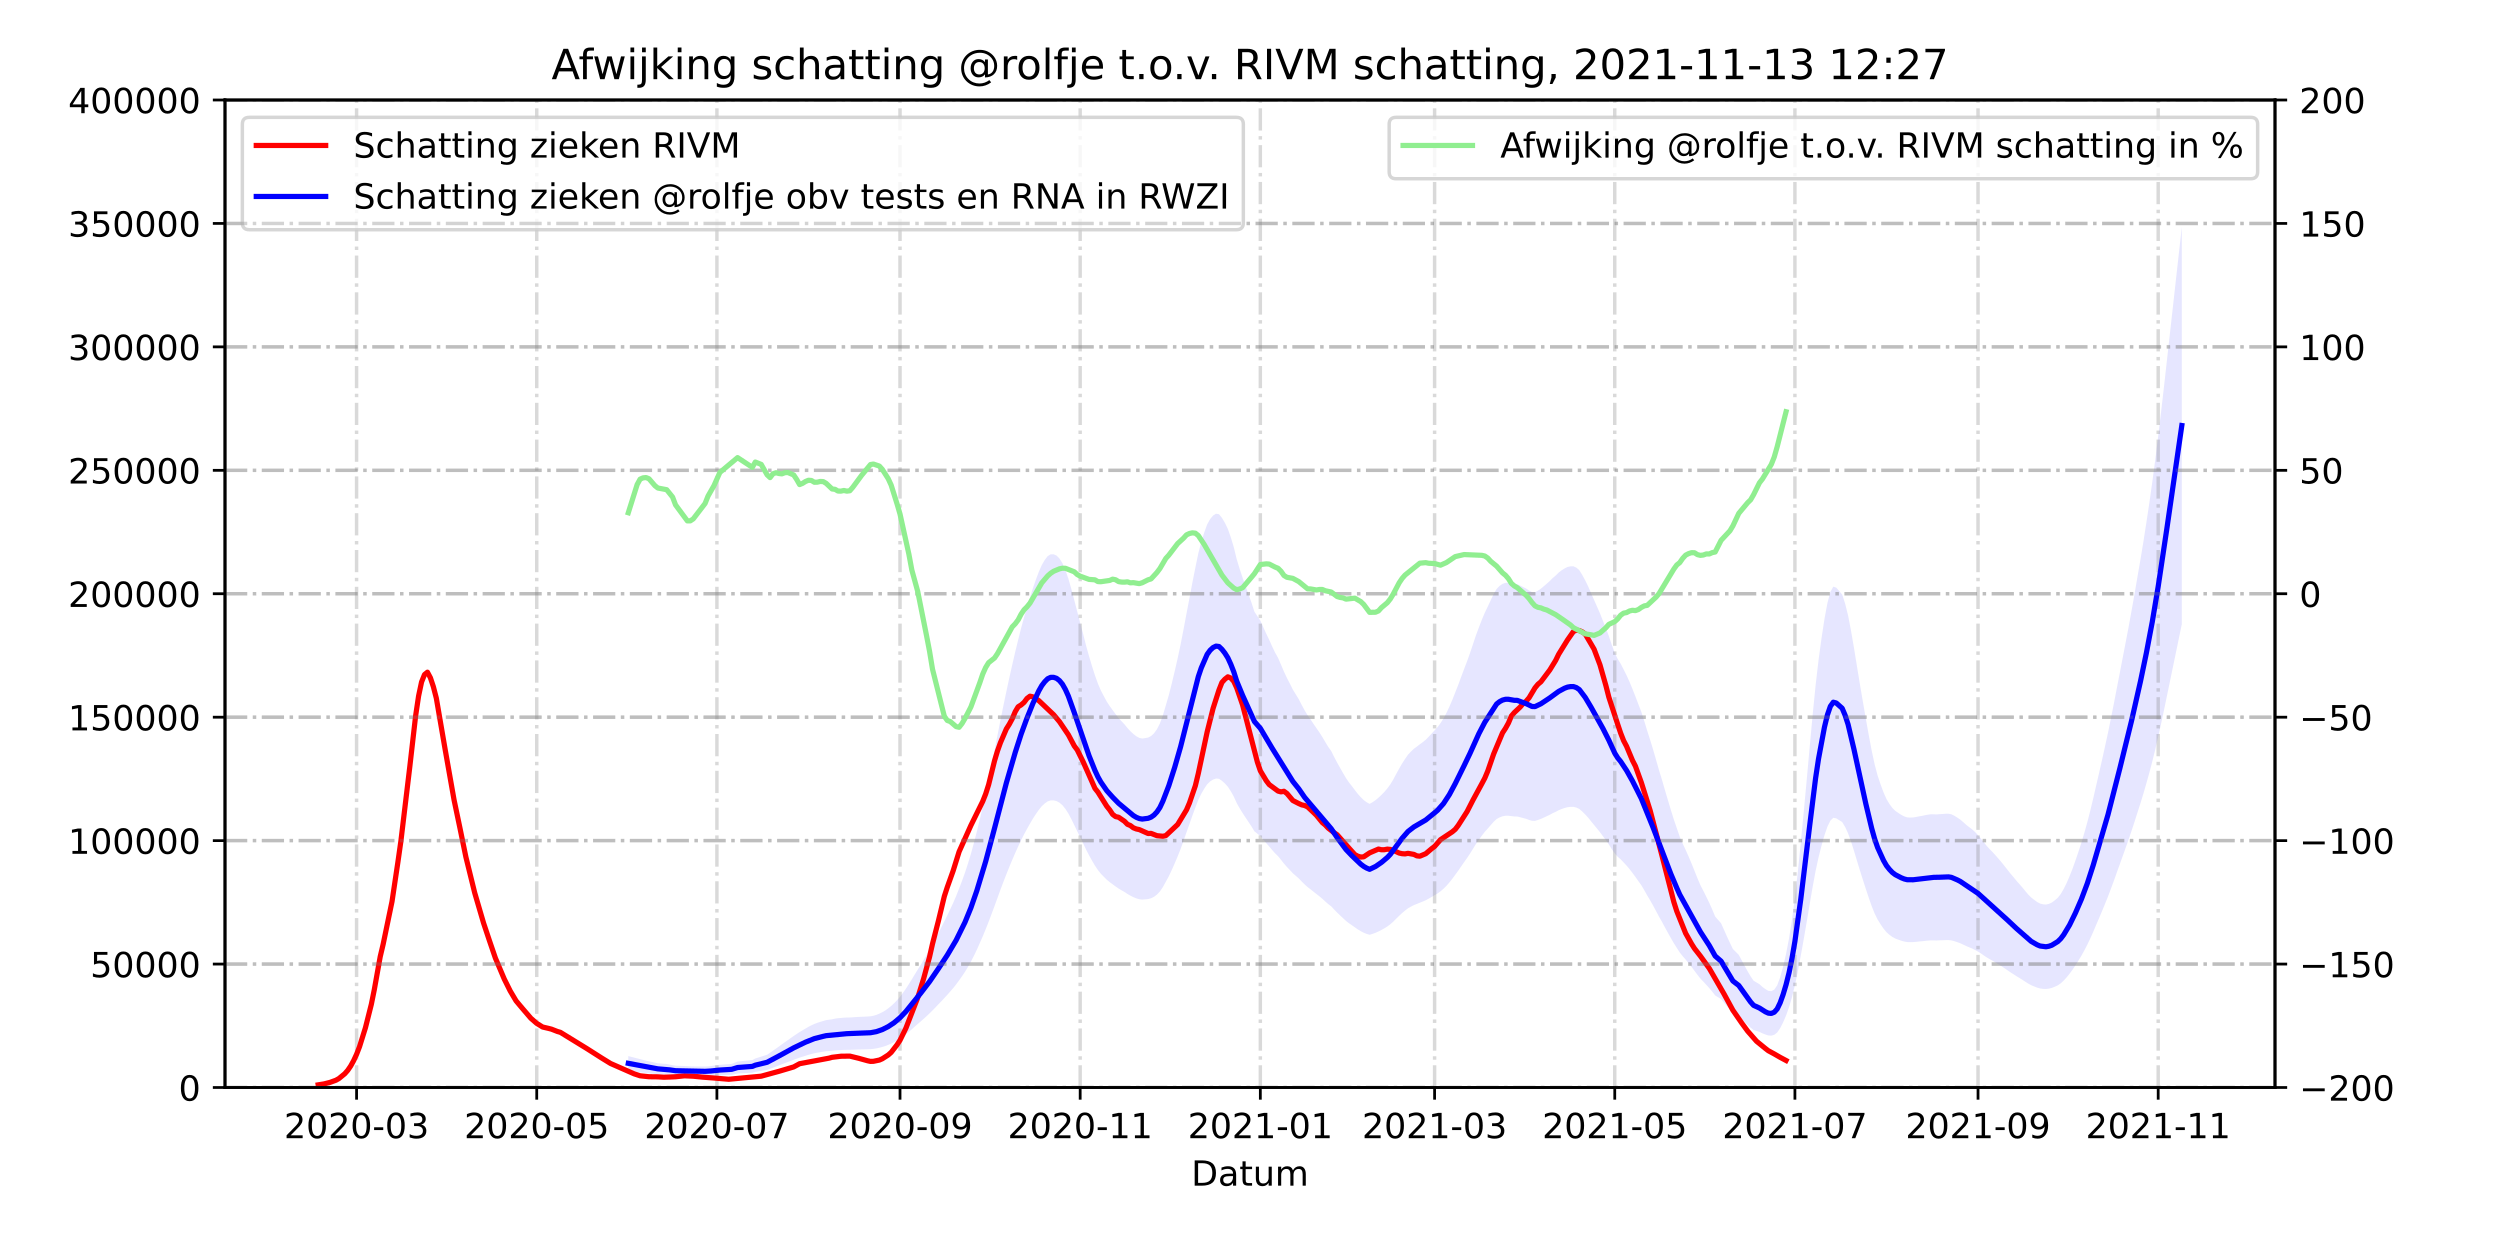 <?xml version="1.0" encoding="utf-8" standalone="no"?>
<!DOCTYPE svg PUBLIC "-//W3C//DTD SVG 1.1//EN"
  "http://www.w3.org/Graphics/SVG/1.1/DTD/svg11.dtd">
<!-- Created with matplotlib (https://matplotlib.org/) -->
<svg height="360pt" version="1.1" viewBox="0 0 720 360" width="720pt" xmlns="http://www.w3.org/2000/svg" xmlns:xlink="http://www.w3.org/1999/xlink">
 <defs>
  <style type="text/css">*{stroke-linecap:butt;stroke-linejoin:round;}</style>
 </defs>
 <g id="figure_1">
  <g id="patch_1">
   <path d="M 0 360 
L 720 360 
L 720 0 
L 0 0 
z
" style="fill:#ffffff;"/>
  </g>
  <g id="axes_1">
   <g id="patch_2">
    <path d="M 64.8 313.2 
L 655.2 313.2 
L 655.2 28.8 
L 64.8 28.8 
z
" style="fill:#ffffff;"/>
   </g>
   <g id="PolyCollection_1">
    <path clip-path="url(#p146f4a2acd)" d="M 180.949 308.327 
L 180.949 308.327 
L 181.8 308.445 
L 182.65 308.562 
L 183.501 308.68 
L 184.352 308.798 
L 185.202 308.915 
L 186.053 309.033 
L 186.903 309.137 
L 187.754 309.234 
L 188.605 309.337 
L 189.455 309.442 
L 192.007 309.548 
L 192.858 309.646 
L 193.708 309.734 
L 194.559 309.816 
L 197.961 309.886 
L 198.812 309.921 
L 199.662 309.932 
L 203.065 309.941 
L 203.915 309.926 
L 204.766 309.871 
L 205.616 309.799 
L 207.318 309.681 
L 210.72 309.539 
L 211.571 309.366 
L 212.421 309.173 
L 216.674 308.948 
L 217.525 308.699 
L 219.226 308.413 
L 220.927 308.117 
L 221.778 307.814 
L 222.628 307.489 
L 223.479 307.164 
L 224.33 306.845 
L 225.18 306.506 
L 226.031 306.18 
L 226.881 305.854 
L 227.732 305.531 
L 228.583 305.21 
L 229.433 304.906 
L 230.284 304.602 
L 231.134 304.328 
L 231.985 304.06 
L 232.836 303.794 
L 233.686 303.554 
L 234.537 303.345 
L 235.387 303.17 
L 236.238 303.025 
L 237.089 302.886 
L 237.939 302.749 
L 239.64 302.625 
L 240.491 302.522 
L 241.342 302.451 
L 242.192 302.414 
L 243.043 302.373 
L 243.893 302.348 
L 244.744 302.343 
L 245.595 302.313 
L 246.445 302.28 
L 247.296 302.251 
L 248.146 302.232 
L 248.997 302.215 
L 249.848 302.192 
L 250.698 302.159 
L 251.549 302.072 
L 252.399 301.938 
L 253.25 301.748 
L 254.101 301.526 
L 254.951 301.261 
L 255.802 300.924 
L 256.652 300.56 
L 257.503 300.136 
L 258.354 299.657 
L 259.204 299.129 
L 260.055 298.527 
L 260.905 297.875 
L 261.756 297.155 
L 262.607 296.429 
L 263.457 295.664 
L 264.308 294.917 
L 265.158 294.182 
L 266.009 293.429 
L 266.86 292.654 
L 267.71 291.849 
L 268.561 291.011 
L 269.411 290.139 
L 270.262 289.235 
L 271.113 288.355 
L 271.963 287.443 
L 272.814 286.519 
L 273.664 285.56 
L 274.515 284.579 
L 275.366 283.507 
L 276.216 282.353 
L 277.067 281.156 
L 277.917 279.882 
L 278.768 278.477 
L 279.618 276.971 
L 280.469 275.312 
L 281.32 273.537 
L 282.17 271.64 
L 283.021 269.69 
L 283.871 267.632 
L 284.722 265.476 
L 285.573 263.227 
L 286.423 260.939 
L 287.274 258.594 
L 288.124 256.256 
L 288.975 253.993 
L 289.826 251.807 
L 290.676 249.685 
L 291.527 247.646 
L 292.377 245.669 
L 293.228 243.788 
L 294.079 241.968 
L 294.929 240.296 
L 295.78 238.714 
L 296.63 237.21 
L 297.481 235.764 
L 298.332 234.449 
L 299.182 233.23 
L 300.033 232.179 
L 300.883 231.398 
L 301.734 230.795 
L 302.585 230.518 
L 303.435 230.513 
L 304.286 230.709 
L 305.136 231.175 
L 305.987 231.903 
L 306.838 232.964 
L 307.688 234.291 
L 308.539 235.884 
L 309.389 237.613 
L 310.24 239.392 
L 311.091 241.145 
L 311.941 242.866 
L 312.792 244.668 
L 313.642 246.316 
L 314.493 247.845 
L 315.344 249.292 
L 316.194 250.564 
L 317.045 251.626 
L 317.895 252.5 
L 318.746 253.354 
L 319.597 254.051 
L 320.447 254.681 
L 321.298 255.307 
L 322.148 255.895 
L 322.999 256.401 
L 323.85 256.885 
L 324.7 257.449 
L 325.551 257.946 
L 326.401 258.374 
L 327.252 258.729 
L 328.103 258.978 
L 328.953 259.084 
L 329.804 259.016 
L 330.654 258.93 
L 331.505 258.697 
L 332.356 258.277 
L 333.206 257.638 
L 334.057 256.741 
L 334.907 255.477 
L 335.758 253.94 
L 336.609 252.37 
L 337.459 250.579 
L 338.31 248.659 
L 339.16 246.652 
L 340.011 244.506 
L 340.862 242.15 
L 341.712 239.701 
L 342.563 237.322 
L 343.413 234.886 
L 344.264 232.579 
L 345.115 230.363 
L 345.965 228.611 
L 346.816 227.143 
L 347.666 225.875 
L 348.517 225.053 
L 349.368 224.505 
L 350.218 224.216 
L 351.069 224.294 
L 351.919 224.865 
L 352.77 225.633 
L 353.621 226.581 
L 354.471 227.879 
L 355.322 229.397 
L 356.172 231.274 
L 357.023 232.785 
L 357.874 234.158 
L 358.724 235.467 
L 359.575 236.729 
L 360.425 238.01 
L 361.276 239.424 
L 362.977 240.79 
L 363.828 241.826 
L 364.678 242.824 
L 365.529 243.778 
L 366.379 244.801 
L 367.23 245.757 
L 368.081 246.576 
L 368.931 247.631 
L 369.782 248.711 
L 370.632 249.686 
L 371.483 250.564 
L 372.334 251.492 
L 373.184 252.233 
L 374.035 252.981 
L 374.885 253.866 
L 375.736 254.712 
L 376.587 255.477 
L 377.437 256.118 
L 378.288 256.811 
L 379.138 257.476 
L 379.989 258.14 
L 380.84 258.853 
L 381.69 259.633 
L 382.541 260.387 
L 383.391 261.027 
L 384.242 261.952 
L 385.093 262.812 
L 385.943 263.629 
L 386.794 264.437 
L 387.644 265.217 
L 388.495 265.889 
L 389.346 266.466 
L 390.196 267.071 
L 391.047 267.668 
L 391.897 268.175 
L 392.748 268.626 
L 393.599 268.969 
L 394.449 269.216 
L 395.3 268.957 
L 396.15 268.643 
L 397.001 268.258 
L 397.852 267.826 
L 398.702 267.356 
L 399.553 266.824 
L 400.403 266.198 
L 401.254 265.445 
L 402.105 264.582 
L 402.955 263.753 
L 403.806 262.955 
L 404.656 262.249 
L 405.507 261.585 
L 406.358 261.106 
L 407.208 260.665 
L 408.059 260.334 
L 408.909 259.977 
L 409.76 259.643 
L 410.611 259.273 
L 411.461 258.81 
L 412.312 258.318 
L 413.162 257.82 
L 414.013 257.315 
L 414.864 256.699 
L 415.714 255.974 
L 416.565 255.129 
L 417.415 254.153 
L 418.266 253.089 
L 419.117 251.928 
L 419.967 250.77 
L 420.818 249.521 
L 421.668 248.301 
L 422.519 247.1 
L 423.37 245.82 
L 424.22 244.458 
L 425.071 243.078 
L 425.921 241.857 
L 426.772 240.659 
L 427.623 239.572 
L 428.473 238.626 
L 429.324 237.639 
L 430.174 236.674 
L 431.025 235.885 
L 431.876 235.416 
L 432.726 235.096 
L 433.577 234.938 
L 434.427 234.935 
L 435.278 235.035 
L 436.129 235.142 
L 436.979 235.156 
L 437.83 235.367 
L 438.68 235.597 
L 439.531 235.819 
L 440.382 236.143 
L 441.232 236.389 
L 442.083 236.41 
L 442.933 236.147 
L 443.784 235.842 
L 444.634 235.459 
L 445.485 235.06 
L 446.336 234.656 
L 447.186 234.192 
L 448.037 233.81 
L 448.887 233.348 
L 449.738 232.999 
L 450.589 232.709 
L 451.439 232.483 
L 452.29 232.379 
L 453.14 232.372 
L 453.991 232.577 
L 454.842 232.98 
L 455.692 233.723 
L 456.543 234.558 
L 457.393 235.493 
L 458.244 236.556 
L 459.095 237.59 
L 459.945 238.632 
L 460.796 239.674 
L 461.646 240.831 
L 462.497 241.978 
L 463.348 243.192 
L 464.198 244.565 
L 465.049 245.79 
L 465.899 246.752 
L 466.75 247.481 
L 467.601 248.367 
L 468.451 249.284 
L 469.302 250.294 
L 470.152 251.402 
L 471.003 252.562 
L 471.854 253.773 
L 472.704 254.948 
L 473.555 256.383 
L 474.405 257.9 
L 475.256 259.318 
L 476.107 260.822 
L 476.957 262.412 
L 477.808 264.016 
L 478.658 265.5 
L 479.509 267.098 
L 480.36 268.639 
L 481.21 270.164 
L 482.061 271.637 
L 482.911 272.969 
L 483.762 274.31 
L 484.613 275.381 
L 485.463 276.352 
L 486.314 277.377 
L 487.164 278.461 
L 488.015 279.6 
L 488.866 280.748 
L 489.716 281.821 
L 490.567 282.709 
L 491.417 283.625 
L 492.268 284.571 
L 493.119 285.588 
L 493.969 286.695 
L 495.67 287.732 
L 496.521 288.757 
L 497.372 289.79 
L 498.222 290.776 
L 499.073 291.722 
L 500.774 292.639 
L 501.625 293.493 
L 502.475 294.339 
L 503.326 295.19 
L 504.176 295.965 
L 505.027 296.637 
L 506.728 297.181 
L 507.579 297.606 
L 508.429 297.936 
L 509.28 298.211 
L 510.131 298.264 
L 510.981 298.026 
L 511.832 297.359 
L 512.682 296.122 
L 513.533 294.459 
L 514.384 292.477 
L 515.234 290.099 
L 516.085 287.203 
L 516.935 283.738 
L 517.786 279.71 
L 518.637 275.164 
L 519.487 270.416 
L 520.338 265.468 
L 521.188 260.403 
L 522.039 255.446 
L 522.889 250.853 
L 523.74 246.922 
L 524.591 243.555 
L 525.441 240.556 
L 526.292 238.089 
L 527.142 236.357 
L 527.993 235.526 
L 528.844 235.684 
L 530.545 236.746 
L 531.395 238.159 
L 532.246 240 
L 533.097 242.373 
L 533.947 245.039 
L 534.798 247.861 
L 535.648 250.655 
L 536.499 253.336 
L 537.35 255.986 
L 538.2 258.546 
L 539.051 260.971 
L 539.901 263.094 
L 540.752 264.82 
L 541.603 266.191 
L 542.453 267.431 
L 543.304 268.47 
L 544.154 269.226 
L 545.005 269.852 
L 545.856 270.3 
L 546.706 270.617 
L 547.557 270.918 
L 548.407 271.159 
L 549.258 271.309 
L 550.109 271.343 
L 550.959 271.322 
L 551.81 271.252 
L 552.66 271.153 
L 553.511 271.082 
L 554.362 270.978 
L 555.212 270.893 
L 556.063 270.827 
L 556.913 270.835 
L 557.764 270.851 
L 558.615 270.81 
L 559.465 270.785 
L 560.316 270.751 
L 561.166 270.74 
L 562.017 270.835 
L 562.868 271.061 
L 563.718 271.349 
L 564.569 271.656 
L 565.419 272.052 
L 566.27 272.464 
L 567.121 272.822 
L 567.971 273.169 
L 568.822 273.587 
L 569.672 274.065 
L 570.523 274.597 
L 571.374 275.193 
L 572.224 275.765 
L 573.075 276.264 
L 573.925 276.727 
L 574.776 277.237 
L 575.627 277.761 
L 576.477 278.297 
L 577.328 278.867 
L 578.178 279.453 
L 579.029 280.036 
L 579.88 280.57 
L 580.73 281.133 
L 581.581 281.651 
L 582.431 282.171 
L 583.282 282.738 
L 584.133 283.276 
L 584.983 283.738 
L 585.834 284.092 
L 586.684 284.426 
L 587.535 284.674 
L 588.386 284.789 
L 589.236 284.828 
L 590.087 284.723 
L 590.937 284.514 
L 591.788 284.176 
L 592.639 283.781 
L 593.489 283.199 
L 594.34 282.414 
L 595.19 281.492 
L 596.041 280.428 
L 596.892 279.272 
L 597.742 277.984 
L 598.593 276.642 
L 599.443 275.238 
L 600.294 273.706 
L 601.145 272.06 
L 601.995 270.281 
L 602.846 268.381 
L 603.696 266.368 
L 604.547 264.399 
L 605.397 262.377 
L 606.248 260.3 
L 607.099 258.203 
L 607.949 255.942 
L 608.8 253.639 
L 609.65 251.261 
L 610.501 248.901 
L 611.352 246.519 
L 612.202 244.136 
L 613.053 241.739 
L 613.903 239.217 
L 614.754 236.648 
L 615.605 233.956 
L 616.455 231.323 
L 617.306 228.542 
L 618.156 225.594 
L 619.007 222.558 
L 619.858 219.315 
L 620.708 215.874 
L 621.559 212.193 
L 622.409 208.358 
L 623.26 204.374 
L 624.111 200.27 
L 624.961 196.165 
L 625.812 192.061 
L 626.662 187.957 
L 627.513 183.852 
L 628.364 179.748 
L 628.364 179.748 
L 628.364 65.36 
L 627.513 72.983 
L 626.662 80.605 
L 625.812 88.228 
L 624.961 95.85 
L 624.111 103.472 
L 623.26 111.095 
L 622.409 118.493 
L 621.559 125.616 
L 620.708 132.453 
L 619.858 138.841 
L 619.007 144.864 
L 618.156 150.503 
L 617.306 155.979 
L 616.455 161.143 
L 615.605 166.033 
L 614.754 171.033 
L 613.903 175.803 
L 613.053 180.486 
L 612.202 184.938 
L 611.352 189.365 
L 610.501 193.788 
L 609.65 198.17 
L 608.8 202.587 
L 607.949 206.863 
L 607.099 211.062 
L 606.248 214.958 
L 605.397 218.814 
L 604.547 222.569 
L 603.696 226.226 
L 602.846 229.964 
L 601.995 233.494 
L 601.145 236.797 
L 600.294 239.854 
L 599.443 242.699 
L 598.593 245.306 
L 597.742 247.799 
L 596.892 250.191 
L 596.041 252.338 
L 595.19 254.314 
L 594.34 256.025 
L 593.489 257.484 
L 592.639 258.564 
L 591.788 259.298 
L 590.937 259.925 
L 590.087 260.313 
L 589.236 260.509 
L 588.386 260.437 
L 587.535 260.223 
L 586.684 259.762 
L 585.834 259.142 
L 584.983 258.485 
L 584.133 257.627 
L 583.282 256.627 
L 582.431 255.575 
L 581.581 254.608 
L 580.73 253.647 
L 579.88 252.601 
L 579.029 251.61 
L 578.178 250.527 
L 577.328 249.439 
L 576.477 248.381 
L 575.627 247.384 
L 574.776 246.411 
L 573.925 245.464 
L 573.075 244.605 
L 572.224 243.678 
L 571.374 242.615 
L 570.523 241.509 
L 569.672 240.52 
L 568.822 239.633 
L 567.971 238.857 
L 567.121 238.213 
L 566.27 237.547 
L 565.419 236.782 
L 564.569 236.047 
L 563.718 235.476 
L 562.868 234.943 
L 562.017 234.523 
L 561.166 234.345 
L 560.316 234.366 
L 559.465 234.428 
L 558.615 234.476 
L 557.764 234.552 
L 556.913 234.522 
L 556.063 234.508 
L 555.212 234.63 
L 554.362 234.788 
L 553.511 234.981 
L 552.66 235.113 
L 551.81 235.297 
L 550.959 235.427 
L 550.109 235.466 
L 549.258 235.402 
L 548.407 235.123 
L 547.557 234.677 
L 546.706 234.117 
L 545.856 233.528 
L 545.005 232.697 
L 544.154 231.535 
L 543.304 230.13 
L 542.453 228.201 
L 541.603 225.897 
L 540.752 223.351 
L 539.901 220.146 
L 539.051 216.203 
L 538.2 211.699 
L 537.35 206.945 
L 536.499 202.024 
L 535.648 197.044 
L 534.798 191.857 
L 533.947 186.616 
L 533.097 181.664 
L 532.246 177.257 
L 531.395 173.837 
L 530.545 171.213 
L 528.844 169.243 
L 527.993 168.948 
L 527.142 170.491 
L 526.292 173.709 
L 525.441 178.29 
L 524.591 183.859 
L 523.74 190.112 
L 522.889 197.413 
L 522.039 205.943 
L 521.188 215.149 
L 520.338 224.555 
L 519.487 233.745 
L 518.637 242.561 
L 517.786 251.005 
L 516.935 258.484 
L 516.085 264.919 
L 515.234 270.298 
L 514.384 274.715 
L 513.533 278.395 
L 512.682 281.484 
L 511.832 283.781 
L 510.981 285.019 
L 510.131 285.462 
L 509.28 285.364 
L 508.429 284.852 
L 507.579 284.239 
L 506.728 283.451 
L 505.027 282.44 
L 504.176 281.193 
L 503.326 279.753 
L 502.475 278.173 
L 501.625 276.602 
L 500.774 275.015 
L 499.073 273.312 
L 498.222 271.556 
L 497.372 269.724 
L 496.521 267.805 
L 495.67 265.903 
L 493.969 263.976 
L 493.119 261.92 
L 492.268 260.032 
L 491.417 258.274 
L 490.567 256.574 
L 489.716 254.925 
L 488.866 252.933 
L 488.015 250.8 
L 487.164 248.685 
L 486.314 246.671 
L 485.463 244.769 
L 484.613 242.964 
L 483.762 240.977 
L 482.911 238.486 
L 482.061 236.011 
L 481.21 233.276 
L 480.36 230.444 
L 479.509 227.582 
L 478.658 224.613 
L 477.808 221.858 
L 476.957 218.879 
L 476.107 215.926 
L 475.256 213.134 
L 474.405 210.5 
L 473.555 207.683 
L 472.704 205.017 
L 471.854 202.836 
L 471.003 200.587 
L 470.152 198.432 
L 469.302 196.375 
L 468.451 194.499 
L 467.601 192.796 
L 466.75 191.15 
L 465.899 189.797 
L 465.049 188.01 
L 464.198 185.735 
L 463.348 183.185 
L 462.497 180.931 
L 461.646 178.801 
L 460.796 176.651 
L 459.945 174.717 
L 459.095 172.782 
L 458.244 170.862 
L 457.393 168.887 
L 456.543 167.15 
L 455.692 165.599 
L 454.842 164.219 
L 453.991 163.471 
L 453.14 163.091 
L 452.29 163.104 
L 451.439 163.296 
L 450.589 163.717 
L 449.738 164.255 
L 448.887 164.904 
L 448.037 165.761 
L 447.186 166.471 
L 446.336 167.332 
L 445.485 168.083 
L 444.634 168.823 
L 443.784 169.535 
L 442.933 170.101 
L 442.083 170.59 
L 441.232 170.551 
L 440.382 170.094 
L 439.531 169.492 
L 438.68 169.081 
L 437.83 168.653 
L 436.979 168.262 
L 436.129 168.236 
L 435.278 168.037 
L 434.427 167.85 
L 433.577 167.857 
L 432.726 168.151 
L 431.876 168.743 
L 431.025 169.616 
L 430.174 171.08 
L 429.324 172.872 
L 428.473 174.706 
L 427.623 176.463 
L 426.772 178.482 
L 425.921 180.705 
L 425.071 182.974 
L 424.22 185.536 
L 423.37 188.067 
L 422.519 190.442 
L 421.668 192.673 
L 420.818 194.939 
L 419.967 197.259 
L 419.117 199.409 
L 418.266 201.565 
L 417.415 203.541 
L 416.565 205.355 
L 415.714 206.923 
L 414.864 208.269 
L 414.013 209.413 
L 413.162 210.352 
L 412.312 211.275 
L 411.461 212.191 
L 410.611 213.05 
L 409.76 213.738 
L 408.909 214.358 
L 408.059 215.02 
L 407.208 215.636 
L 406.358 216.454 
L 405.507 217.344 
L 404.656 218.577 
L 403.806 219.887 
L 402.955 221.369 
L 402.105 222.909 
L 401.254 224.513 
L 400.403 225.911 
L 399.553 227.074 
L 398.702 228.062 
L 397.852 228.935 
L 397.001 229.735 
L 396.15 230.451 
L 395.3 231.034 
L 394.449 231.515 
L 393.599 231.056 
L 392.748 230.42 
L 391.897 229.582 
L 391.047 228.64 
L 390.196 227.532 
L 389.346 226.409 
L 388.495 225.336 
L 387.644 224.089 
L 386.794 222.641 
L 385.943 221.139 
L 385.093 219.621 
L 384.242 218.024 
L 383.391 216.307 
L 382.541 215.119 
L 381.69 213.718 
L 380.84 212.27 
L 379.989 210.945 
L 379.138 209.713 
L 378.288 208.477 
L 377.437 207.19 
L 376.587 205.999 
L 375.736 204.579 
L 374.885 203.008 
L 374.035 201.365 
L 373.184 199.975 
L 372.334 198.6 
L 371.483 196.876 
L 370.632 195.245 
L 369.782 193.435 
L 368.931 191.428 
L 368.081 189.469 
L 367.23 187.949 
L 366.379 186.174 
L 365.529 184.274 
L 364.678 182.502 
L 363.828 180.649 
L 362.977 178.723 
L 361.276 176.187 
L 360.425 173.561 
L 359.575 171.182 
L 358.724 168.839 
L 357.874 166.407 
L 357.023 163.859 
L 356.172 161.052 
L 355.322 157.566 
L 354.471 154.747 
L 353.621 152.336 
L 352.77 150.576 
L 351.919 149.15 
L 351.069 148.09 
L 350.218 147.944 
L 349.368 148.48 
L 348.517 149.498 
L 347.666 151.025 
L 346.816 153.379 
L 345.965 156.105 
L 345.115 159.36 
L 344.264 163.475 
L 343.413 167.76 
L 342.563 172.283 
L 341.712 176.701 
L 340.862 181.25 
L 340.011 185.626 
L 339.16 189.61 
L 338.31 193.338 
L 337.459 196.903 
L 336.609 200.231 
L 335.758 203.146 
L 334.907 206 
L 334.057 208.347 
L 333.206 210.013 
L 332.356 211.2 
L 331.505 211.981 
L 330.654 212.414 
L 329.804 212.573 
L 328.953 212.698 
L 328.103 212.502 
L 327.252 212.04 
L 326.401 211.38 
L 325.551 210.586 
L 324.7 209.662 
L 323.85 208.615 
L 322.999 207.716 
L 322.148 206.777 
L 321.298 205.684 
L 320.447 204.522 
L 319.597 203.352 
L 318.746 202.057 
L 317.895 200.472 
L 317.045 198.849 
L 316.194 196.875 
L 315.344 194.513 
L 314.493 191.826 
L 313.642 188.987 
L 312.792 185.926 
L 311.941 182.579 
L 311.091 179.383 
L 310.24 176.127 
L 309.389 172.825 
L 308.539 169.613 
L 307.688 166.654 
L 306.838 164.19 
L 305.987 162.22 
L 305.136 160.868 
L 304.286 160.003 
L 303.435 159.638 
L 302.585 159.648 
L 301.734 160.162 
L 300.883 161.281 
L 300.033 162.732 
L 299.182 164.684 
L 298.332 166.949 
L 297.481 169.39 
L 296.63 172.077 
L 295.78 174.868 
L 294.929 177.807 
L 294.079 180.912 
L 293.228 184.292 
L 292.377 187.785 
L 291.527 191.456 
L 290.676 195.244 
L 289.826 199.184 
L 288.975 203.244 
L 288.124 207.446 
L 287.274 211.789 
L 286.423 216.144 
L 285.573 220.392 
L 284.722 224.569 
L 283.871 228.574 
L 283.021 232.396 
L 282.17 236.017 
L 281.32 239.54 
L 280.469 242.836 
L 279.618 245.918 
L 278.768 248.714 
L 277.917 251.323 
L 277.067 253.689 
L 276.216 255.913 
L 275.366 258.056 
L 274.515 260.047 
L 273.664 261.868 
L 272.814 263.65 
L 271.963 265.366 
L 271.113 267.059 
L 270.262 268.694 
L 269.411 270.372 
L 268.561 271.993 
L 267.71 273.548 
L 266.86 275.044 
L 266.009 276.483 
L 265.158 277.88 
L 264.308 279.245 
L 263.457 280.633 
L 262.607 282.055 
L 261.756 283.402 
L 260.905 284.74 
L 260.055 285.95 
L 259.204 287.069 
L 258.354 288.048 
L 257.503 288.938 
L 256.652 289.725 
L 255.802 290.402 
L 254.951 291.028 
L 254.101 291.52 
L 253.25 291.932 
L 252.399 292.285 
L 251.549 292.534 
L 250.698 292.696 
L 249.848 292.756 
L 248.997 292.8 
L 248.146 292.831 
L 247.296 292.865 
L 246.445 292.919 
L 245.595 292.982 
L 244.744 293.037 
L 243.893 293.046 
L 243.043 293.093 
L 242.192 293.17 
L 241.342 293.238 
L 240.491 293.37 
L 239.64 293.561 
L 237.939 293.792 
L 237.089 294.046 
L 236.238 294.303 
L 235.387 294.573 
L 234.537 294.898 
L 233.686 295.286 
L 232.836 295.731 
L 231.985 296.226 
L 231.134 296.724 
L 230.284 297.233 
L 229.433 297.796 
L 228.583 298.362 
L 227.732 298.957 
L 226.881 299.558 
L 226.031 300.163 
L 225.18 300.767 
L 224.33 301.398 
L 223.479 301.99 
L 222.628 302.594 
L 221.778 303.198 
L 220.927 303.76 
L 219.226 304.309 
L 217.525 304.841 
L 216.674 305.303 
L 212.421 305.722 
L 211.571 306.079 
L 210.72 306.401 
L 207.318 306.665 
L 205.616 306.883 
L 204.766 307.017 
L 203.915 307.12 
L 203.065 307.148 
L 199.662 307.132 
L 198.812 307.11 
L 197.961 307.045 
L 194.559 306.916 
L 193.708 306.764 
L 192.858 306.599 
L 192.007 306.418 
L 189.455 306.221 
L 188.605 306.026 
L 187.754 305.835 
L 186.903 305.654 
L 186.053 305.461 
L 185.202 305.242 
L 184.352 305.024 
L 183.501 304.806 
L 182.65 304.587 
L 181.8 304.369 
L 180.949 304.15 
z
" style="fill:#0000ff;fill-opacity:0.1;"/>
   </g>
   <g id="matplotlib.axis_1">
    <g id="xtick_1">
     <g id="line2d_1">
      <path clip-path="url(#p146f4a2acd)" d="M 102.694 313.2 
L 102.694 28.8 
" style="fill:none;stroke:#808080;stroke-dasharray:6.4,1.6,1,1.6;stroke-dashoffset:0;stroke-opacity:0.3;"/>
     </g>
     <g id="line2d_2">
      <defs>
       <path d="M 0 0 
L 0 3.5 
" id="mf1697d5d2c" style="stroke:#000000;stroke-width:0.8;"/>
      </defs>
      <g>
       <use style="stroke:#000000;stroke-width:0.8;" x="102.694" xlink:href="#mf1697d5d2c" y="313.2"/>
      </g>
     </g>
     <g id="text_1">
      <!-- 2020-03 -->
      <g transform="translate(81.803 327.798)scale(0.1 -0.1)">
       <defs>
        <path d="M 19.188 8.297 
L 53.609 8.297 
L 53.609 0 
L 7.328 0 
L 7.328 8.297 
Q 12.938 14.109 22.625 23.891 
Q 32.328 33.688 34.812 36.531 
Q 39.547 41.844 41.422 45.531 
Q 43.312 49.219 43.312 52.781 
Q 43.312 58.594 39.234 62.25 
Q 35.156 65.922 28.609 65.922 
Q 23.969 65.922 18.812 64.312 
Q 13.672 62.703 7.812 59.422 
L 7.812 69.391 
Q 13.766 71.781 18.938 73 
Q 24.125 74.219 28.422 74.219 
Q 39.75 74.219 46.484 68.547 
Q 53.219 62.891 53.219 53.422 
Q 53.219 48.922 51.531 44.891 
Q 49.859 40.875 45.406 35.406 
Q 44.188 33.984 37.641 27.219 
Q 31.109 20.453 19.188 8.297 
z
" id="DejaVuSans-50"/>
        <path d="M 31.781 66.406 
Q 24.172 66.406 20.328 58.906 
Q 16.5 51.422 16.5 36.375 
Q 16.5 21.391 20.328 13.891 
Q 24.172 6.391 31.781 6.391 
Q 39.453 6.391 43.281 13.891 
Q 47.125 21.391 47.125 36.375 
Q 47.125 51.422 43.281 58.906 
Q 39.453 66.406 31.781 66.406 
z
M 31.781 74.219 
Q 44.047 74.219 50.516 64.516 
Q 56.984 54.828 56.984 36.375 
Q 56.984 17.969 50.516 8.266 
Q 44.047 -1.422 31.781 -1.422 
Q 19.531 -1.422 13.062 8.266 
Q 6.594 17.969 6.594 36.375 
Q 6.594 54.828 13.062 64.516 
Q 19.531 74.219 31.781 74.219 
z
" id="DejaVuSans-48"/>
        <path d="M 4.891 31.391 
L 31.203 31.391 
L 31.203 23.391 
L 4.891 23.391 
z
" id="DejaVuSans-45"/>
        <path d="M 40.578 39.312 
Q 47.656 37.797 51.625 33 
Q 55.609 28.219 55.609 21.188 
Q 55.609 10.406 48.188 4.484 
Q 40.766 -1.422 27.094 -1.422 
Q 22.516 -1.422 17.656 -0.516 
Q 12.797 0.391 7.625 2.203 
L 7.625 11.719 
Q 11.719 9.328 16.594 8.109 
Q 21.484 6.891 26.812 6.891 
Q 36.078 6.891 40.938 10.547 
Q 45.797 14.203 45.797 21.188 
Q 45.797 27.641 41.281 31.266 
Q 36.766 34.906 28.719 34.906 
L 20.219 34.906 
L 20.219 43.016 
L 29.109 43.016 
Q 36.375 43.016 40.234 45.922 
Q 44.094 48.828 44.094 54.297 
Q 44.094 59.906 40.109 62.906 
Q 36.141 65.922 28.719 65.922 
Q 24.656 65.922 20.016 65.031 
Q 15.375 64.156 9.812 62.312 
L 9.812 71.094 
Q 15.438 72.656 20.344 73.438 
Q 25.25 74.219 29.594 74.219 
Q 40.828 74.219 47.359 69.109 
Q 53.906 64.016 53.906 55.328 
Q 53.906 49.266 50.438 45.094 
Q 46.969 40.922 40.578 39.312 
z
" id="DejaVuSans-51"/>
       </defs>
       <use xlink:href="#DejaVuSans-50"/>
       <use x="63.623" xlink:href="#DejaVuSans-48"/>
       <use x="127.246" xlink:href="#DejaVuSans-50"/>
       <use x="190.869" xlink:href="#DejaVuSans-48"/>
       <use x="254.492" xlink:href="#DejaVuSans-45"/>
       <use x="290.576" xlink:href="#DejaVuSans-48"/>
       <use x="354.199" xlink:href="#DejaVuSans-51"/>
      </g>
     </g>
    </g>
    <g id="xtick_2">
     <g id="line2d_3">
      <path clip-path="url(#p146f4a2acd)" d="M 154.581 313.2 
L 154.581 28.8 
" style="fill:none;stroke:#808080;stroke-dasharray:6.4,1.6,1,1.6;stroke-dashoffset:0;stroke-opacity:0.3;"/>
     </g>
     <g id="line2d_4">
      <g>
       <use style="stroke:#000000;stroke-width:0.8;" x="154.581" xlink:href="#mf1697d5d2c" y="313.2"/>
      </g>
     </g>
     <g id="text_2">
      <!-- 2020-05 -->
      <g transform="translate(133.689 327.798)scale(0.1 -0.1)">
       <defs>
        <path d="M 10.797 72.906 
L 49.516 72.906 
L 49.516 64.594 
L 19.828 64.594 
L 19.828 46.734 
Q 21.969 47.469 24.109 47.828 
Q 26.266 48.188 28.422 48.188 
Q 40.625 48.188 47.75 41.5 
Q 54.891 34.812 54.891 23.391 
Q 54.891 11.625 47.562 5.094 
Q 40.234 -1.422 26.906 -1.422 
Q 22.312 -1.422 17.547 -0.641 
Q 12.797 0.141 7.719 1.703 
L 7.719 11.625 
Q 12.109 9.234 16.797 8.062 
Q 21.484 6.891 26.703 6.891 
Q 35.156 6.891 40.078 11.328 
Q 45.016 15.766 45.016 23.391 
Q 45.016 31 40.078 35.438 
Q 35.156 39.891 26.703 39.891 
Q 22.75 39.891 18.812 39.016 
Q 14.891 38.141 10.797 36.281 
z
" id="DejaVuSans-53"/>
       </defs>
       <use xlink:href="#DejaVuSans-50"/>
       <use x="63.623" xlink:href="#DejaVuSans-48"/>
       <use x="127.246" xlink:href="#DejaVuSans-50"/>
       <use x="190.869" xlink:href="#DejaVuSans-48"/>
       <use x="254.492" xlink:href="#DejaVuSans-45"/>
       <use x="290.576" xlink:href="#DejaVuSans-48"/>
       <use x="354.199" xlink:href="#DejaVuSans-53"/>
      </g>
     </g>
    </g>
    <g id="xtick_3">
     <g id="line2d_5">
      <path clip-path="url(#p146f4a2acd)" d="M 206.467 313.2 
L 206.467 28.8 
" style="fill:none;stroke:#808080;stroke-dasharray:6.4,1.6,1,1.6;stroke-dashoffset:0;stroke-opacity:0.3;"/>
     </g>
     <g id="line2d_6">
      <g>
       <use style="stroke:#000000;stroke-width:0.8;" x="206.467" xlink:href="#mf1697d5d2c" y="313.2"/>
      </g>
     </g>
     <g id="text_3">
      <!-- 2020-07 -->
      <g transform="translate(185.576 327.798)scale(0.1 -0.1)">
       <defs>
        <path d="M 8.203 72.906 
L 55.078 72.906 
L 55.078 68.703 
L 28.609 0 
L 18.312 0 
L 43.219 64.594 
L 8.203 64.594 
z
" id="DejaVuSans-55"/>
       </defs>
       <use xlink:href="#DejaVuSans-50"/>
       <use x="63.623" xlink:href="#DejaVuSans-48"/>
       <use x="127.246" xlink:href="#DejaVuSans-50"/>
       <use x="190.869" xlink:href="#DejaVuSans-48"/>
       <use x="254.492" xlink:href="#DejaVuSans-45"/>
       <use x="290.576" xlink:href="#DejaVuSans-48"/>
       <use x="354.199" xlink:href="#DejaVuSans-55"/>
      </g>
     </g>
    </g>
    <g id="xtick_4">
     <g id="line2d_7">
      <path clip-path="url(#p146f4a2acd)" d="M 259.204 313.2 
L 259.204 28.8 
" style="fill:none;stroke:#808080;stroke-dasharray:6.4,1.6,1,1.6;stroke-dashoffset:0;stroke-opacity:0.3;"/>
     </g>
     <g id="line2d_8">
      <g>
       <use style="stroke:#000000;stroke-width:0.8;" x="259.204" xlink:href="#mf1697d5d2c" y="313.2"/>
      </g>
     </g>
     <g id="text_4">
      <!-- 2020-09 -->
      <g transform="translate(238.313 327.798)scale(0.1 -0.1)">
       <defs>
        <path d="M 10.984 1.516 
L 10.984 10.5 
Q 14.703 8.734 18.5 7.812 
Q 22.312 6.891 25.984 6.891 
Q 35.75 6.891 40.891 13.453 
Q 46.047 20.016 46.781 33.406 
Q 43.953 29.203 39.594 26.953 
Q 35.25 24.703 29.984 24.703 
Q 19.047 24.703 12.672 31.312 
Q 6.297 37.938 6.297 49.422 
Q 6.297 60.641 12.938 67.422 
Q 19.578 74.219 30.609 74.219 
Q 43.266 74.219 49.922 64.516 
Q 56.594 54.828 56.594 36.375 
Q 56.594 19.141 48.406 8.859 
Q 40.234 -1.422 26.422 -1.422 
Q 22.703 -1.422 18.891 -0.688 
Q 15.094 0.047 10.984 1.516 
z
M 30.609 32.422 
Q 37.25 32.422 41.125 36.953 
Q 45.016 41.5 45.016 49.422 
Q 45.016 57.281 41.125 61.844 
Q 37.25 66.406 30.609 66.406 
Q 23.969 66.406 20.094 61.844 
Q 16.219 57.281 16.219 49.422 
Q 16.219 41.5 20.094 36.953 
Q 23.969 32.422 30.609 32.422 
z
" id="DejaVuSans-57"/>
       </defs>
       <use xlink:href="#DejaVuSans-50"/>
       <use x="63.623" xlink:href="#DejaVuSans-48"/>
       <use x="127.246" xlink:href="#DejaVuSans-50"/>
       <use x="190.869" xlink:href="#DejaVuSans-48"/>
       <use x="254.492" xlink:href="#DejaVuSans-45"/>
       <use x="290.576" xlink:href="#DejaVuSans-48"/>
       <use x="354.199" xlink:href="#DejaVuSans-57"/>
      </g>
     </g>
    </g>
    <g id="xtick_5">
     <g id="line2d_9">
      <path clip-path="url(#p146f4a2acd)" d="M 311.091 313.2 
L 311.091 28.8 
" style="fill:none;stroke:#808080;stroke-dasharray:6.4,1.6,1,1.6;stroke-dashoffset:0;stroke-opacity:0.3;"/>
     </g>
     <g id="line2d_10">
      <g>
       <use style="stroke:#000000;stroke-width:0.8;" x="311.091" xlink:href="#mf1697d5d2c" y="313.2"/>
      </g>
     </g>
     <g id="text_5">
      <!-- 2020-11 -->
      <g transform="translate(290.199 327.798)scale(0.1 -0.1)">
       <defs>
        <path d="M 12.406 8.297 
L 28.516 8.297 
L 28.516 63.922 
L 10.984 60.406 
L 10.984 69.391 
L 28.422 72.906 
L 38.281 72.906 
L 38.281 8.297 
L 54.391 8.297 
L 54.391 0 
L 12.406 0 
z
" id="DejaVuSans-49"/>
       </defs>
       <use xlink:href="#DejaVuSans-50"/>
       <use x="63.623" xlink:href="#DejaVuSans-48"/>
       <use x="127.246" xlink:href="#DejaVuSans-50"/>
       <use x="190.869" xlink:href="#DejaVuSans-48"/>
       <use x="254.492" xlink:href="#DejaVuSans-45"/>
       <use x="290.576" xlink:href="#DejaVuSans-49"/>
       <use x="354.199" xlink:href="#DejaVuSans-49"/>
      </g>
     </g>
    </g>
    <g id="xtick_6">
     <g id="line2d_11">
      <path clip-path="url(#p146f4a2acd)" d="M 362.977 313.2 
L 362.977 28.8 
" style="fill:none;stroke:#808080;stroke-dasharray:6.4,1.6,1,1.6;stroke-dashoffset:0;stroke-opacity:0.3;"/>
     </g>
     <g id="line2d_12">
      <g>
       <use style="stroke:#000000;stroke-width:0.8;" x="362.977" xlink:href="#mf1697d5d2c" y="313.2"/>
      </g>
     </g>
     <g id="text_6">
      <!-- 2021-01 -->
      <g transform="translate(342.086 327.798)scale(0.1 -0.1)">
       <use xlink:href="#DejaVuSans-50"/>
       <use x="63.623" xlink:href="#DejaVuSans-48"/>
       <use x="127.246" xlink:href="#DejaVuSans-50"/>
       <use x="190.869" xlink:href="#DejaVuSans-49"/>
       <use x="254.492" xlink:href="#DejaVuSans-45"/>
       <use x="290.576" xlink:href="#DejaVuSans-48"/>
       <use x="354.199" xlink:href="#DejaVuSans-49"/>
      </g>
     </g>
    </g>
    <g id="xtick_7">
     <g id="line2d_13">
      <path clip-path="url(#p146f4a2acd)" d="M 413.162 313.2 
L 413.162 28.8 
" style="fill:none;stroke:#808080;stroke-dasharray:6.4,1.6,1,1.6;stroke-dashoffset:0;stroke-opacity:0.3;"/>
     </g>
     <g id="line2d_14">
      <g>
       <use style="stroke:#000000;stroke-width:0.8;" x="413.162" xlink:href="#mf1697d5d2c" y="313.2"/>
      </g>
     </g>
     <g id="text_7">
      <!-- 2021-03 -->
      <g transform="translate(392.271 327.798)scale(0.1 -0.1)">
       <use xlink:href="#DejaVuSans-50"/>
       <use x="63.623" xlink:href="#DejaVuSans-48"/>
       <use x="127.246" xlink:href="#DejaVuSans-50"/>
       <use x="190.869" xlink:href="#DejaVuSans-49"/>
       <use x="254.492" xlink:href="#DejaVuSans-45"/>
       <use x="290.576" xlink:href="#DejaVuSans-48"/>
       <use x="354.199" xlink:href="#DejaVuSans-51"/>
      </g>
     </g>
    </g>
    <g id="xtick_8">
     <g id="line2d_15">
      <path clip-path="url(#p146f4a2acd)" d="M 465.049 313.2 
L 465.049 28.8 
" style="fill:none;stroke:#808080;stroke-dasharray:6.4,1.6,1,1.6;stroke-dashoffset:0;stroke-opacity:0.3;"/>
     </g>
     <g id="line2d_16">
      <g>
       <use style="stroke:#000000;stroke-width:0.8;" x="465.049" xlink:href="#mf1697d5d2c" y="313.2"/>
      </g>
     </g>
     <g id="text_8">
      <!-- 2021-05 -->
      <g transform="translate(444.157 327.798)scale(0.1 -0.1)">
       <use xlink:href="#DejaVuSans-50"/>
       <use x="63.623" xlink:href="#DejaVuSans-48"/>
       <use x="127.246" xlink:href="#DejaVuSans-50"/>
       <use x="190.869" xlink:href="#DejaVuSans-49"/>
       <use x="254.492" xlink:href="#DejaVuSans-45"/>
       <use x="290.576" xlink:href="#DejaVuSans-48"/>
       <use x="354.199" xlink:href="#DejaVuSans-53"/>
      </g>
     </g>
    </g>
    <g id="xtick_9">
     <g id="line2d_17">
      <path clip-path="url(#p146f4a2acd)" d="M 516.935 313.2 
L 516.935 28.8 
" style="fill:none;stroke:#808080;stroke-dasharray:6.4,1.6,1,1.6;stroke-dashoffset:0;stroke-opacity:0.3;"/>
     </g>
     <g id="line2d_18">
      <g>
       <use style="stroke:#000000;stroke-width:0.8;" x="516.935" xlink:href="#mf1697d5d2c" y="313.2"/>
      </g>
     </g>
     <g id="text_9">
      <!-- 2021-07 -->
      <g transform="translate(496.044 327.798)scale(0.1 -0.1)">
       <use xlink:href="#DejaVuSans-50"/>
       <use x="63.623" xlink:href="#DejaVuSans-48"/>
       <use x="127.246" xlink:href="#DejaVuSans-50"/>
       <use x="190.869" xlink:href="#DejaVuSans-49"/>
       <use x="254.492" xlink:href="#DejaVuSans-45"/>
       <use x="290.576" xlink:href="#DejaVuSans-48"/>
       <use x="354.199" xlink:href="#DejaVuSans-55"/>
      </g>
     </g>
    </g>
    <g id="xtick_10">
     <g id="line2d_19">
      <path clip-path="url(#p146f4a2acd)" d="M 569.672 313.2 
L 569.672 28.8 
" style="fill:none;stroke:#808080;stroke-dasharray:6.4,1.6,1,1.6;stroke-dashoffset:0;stroke-opacity:0.3;"/>
     </g>
     <g id="line2d_20">
      <g>
       <use style="stroke:#000000;stroke-width:0.8;" x="569.672" xlink:href="#mf1697d5d2c" y="313.2"/>
      </g>
     </g>
     <g id="text_10">
      <!-- 2021-09 -->
      <g transform="translate(548.781 327.798)scale(0.1 -0.1)">
       <use xlink:href="#DejaVuSans-50"/>
       <use x="63.623" xlink:href="#DejaVuSans-48"/>
       <use x="127.246" xlink:href="#DejaVuSans-50"/>
       <use x="190.869" xlink:href="#DejaVuSans-49"/>
       <use x="254.492" xlink:href="#DejaVuSans-45"/>
       <use x="290.576" xlink:href="#DejaVuSans-48"/>
       <use x="354.199" xlink:href="#DejaVuSans-57"/>
      </g>
     </g>
    </g>
    <g id="xtick_11">
     <g id="line2d_21">
      <path clip-path="url(#p146f4a2acd)" d="M 621.559 313.2 
L 621.559 28.8 
" style="fill:none;stroke:#808080;stroke-dasharray:6.4,1.6,1,1.6;stroke-dashoffset:0;stroke-opacity:0.3;"/>
     </g>
     <g id="line2d_22">
      <g>
       <use style="stroke:#000000;stroke-width:0.8;" x="621.559" xlink:href="#mf1697d5d2c" y="313.2"/>
      </g>
     </g>
     <g id="text_11">
      <!-- 2021-11 -->
      <g transform="translate(600.667 327.798)scale(0.1 -0.1)">
       <use xlink:href="#DejaVuSans-50"/>
       <use x="63.623" xlink:href="#DejaVuSans-48"/>
       <use x="127.246" xlink:href="#DejaVuSans-50"/>
       <use x="190.869" xlink:href="#DejaVuSans-49"/>
       <use x="254.492" xlink:href="#DejaVuSans-45"/>
       <use x="290.576" xlink:href="#DejaVuSans-49"/>
       <use x="354.199" xlink:href="#DejaVuSans-49"/>
      </g>
     </g>
    </g>
    <g id="text_12">
     <!-- Datum -->
     <g transform="translate(343.087 341.477)scale(0.1 -0.1)">
      <defs>
       <path d="M 19.672 64.797 
L 19.672 8.109 
L 31.594 8.109 
Q 46.688 8.109 53.688 14.938 
Q 60.688 21.781 60.688 36.531 
Q 60.688 51.172 53.688 57.984 
Q 46.688 64.797 31.594 64.797 
z
M 9.812 72.906 
L 30.078 72.906 
Q 51.266 72.906 61.172 64.094 
Q 71.094 55.281 71.094 36.531 
Q 71.094 17.672 61.125 8.828 
Q 51.172 0 30.078 0 
L 9.812 0 
z
" id="DejaVuSans-68"/>
       <path d="M 34.281 27.484 
Q 23.391 27.484 19.188 25 
Q 14.984 22.516 14.984 16.5 
Q 14.984 11.719 18.141 8.906 
Q 21.297 6.109 26.703 6.109 
Q 34.188 6.109 38.703 11.406 
Q 43.219 16.703 43.219 25.484 
L 43.219 27.484 
z
M 52.203 31.203 
L 52.203 0 
L 43.219 0 
L 43.219 8.297 
Q 40.141 3.328 35.547 0.953 
Q 30.953 -1.422 24.312 -1.422 
Q 15.922 -1.422 10.953 3.297 
Q 6 8.016 6 15.922 
Q 6 25.141 12.172 29.828 
Q 18.359 34.516 30.609 34.516 
L 43.219 34.516 
L 43.219 35.406 
Q 43.219 41.609 39.141 45 
Q 35.062 48.391 27.688 48.391 
Q 23 48.391 18.547 47.266 
Q 14.109 46.141 10.016 43.891 
L 10.016 52.203 
Q 14.938 54.109 19.578 55.047 
Q 24.219 56 28.609 56 
Q 40.484 56 46.344 49.844 
Q 52.203 43.703 52.203 31.203 
z
" id="DejaVuSans-97"/>
       <path d="M 18.312 70.219 
L 18.312 54.688 
L 36.812 54.688 
L 36.812 47.703 
L 18.312 47.703 
L 18.312 18.016 
Q 18.312 11.328 20.141 9.422 
Q 21.969 7.516 27.594 7.516 
L 36.812 7.516 
L 36.812 0 
L 27.594 0 
Q 17.188 0 13.234 3.875 
Q 9.281 7.766 9.281 18.016 
L 9.281 47.703 
L 2.688 47.703 
L 2.688 54.688 
L 9.281 54.688 
L 9.281 70.219 
z
" id="DejaVuSans-116"/>
       <path d="M 8.5 21.578 
L 8.5 54.688 
L 17.484 54.688 
L 17.484 21.922 
Q 17.484 14.156 20.5 10.266 
Q 23.531 6.391 29.594 6.391 
Q 36.859 6.391 41.078 11.031 
Q 45.312 15.672 45.312 23.688 
L 45.312 54.688 
L 54.297 54.688 
L 54.297 0 
L 45.312 0 
L 45.312 8.406 
Q 42.047 3.422 37.719 1 
Q 33.406 -1.422 27.688 -1.422 
Q 18.266 -1.422 13.375 4.438 
Q 8.5 10.297 8.5 21.578 
z
M 31.109 56 
z
" id="DejaVuSans-117"/>
       <path d="M 52 44.188 
Q 55.375 50.25 60.062 53.125 
Q 64.75 56 71.094 56 
Q 79.641 56 84.281 50.016 
Q 88.922 44.047 88.922 33.016 
L 88.922 0 
L 79.891 0 
L 79.891 32.719 
Q 79.891 40.578 77.094 44.375 
Q 74.312 48.188 68.609 48.188 
Q 61.625 48.188 57.562 43.547 
Q 53.516 38.922 53.516 30.906 
L 53.516 0 
L 44.484 0 
L 44.484 32.719 
Q 44.484 40.625 41.703 44.406 
Q 38.922 48.188 33.109 48.188 
Q 26.219 48.188 22.156 43.531 
Q 18.109 38.875 18.109 30.906 
L 18.109 0 
L 9.078 0 
L 9.078 54.688 
L 18.109 54.688 
L 18.109 46.188 
Q 21.188 51.219 25.484 53.609 
Q 29.781 56 35.688 56 
Q 41.656 56 45.828 52.969 
Q 50 49.953 52 44.188 
z
" id="DejaVuSans-109"/>
      </defs>
      <use xlink:href="#DejaVuSans-68"/>
      <use x="77.002" xlink:href="#DejaVuSans-97"/>
      <use x="138.281" xlink:href="#DejaVuSans-116"/>
      <use x="177.49" xlink:href="#DejaVuSans-117"/>
      <use x="240.869" xlink:href="#DejaVuSans-109"/>
     </g>
    </g>
   </g>
   <g id="matplotlib.axis_2">
    <g id="ytick_1">
     <g id="line2d_23">
      <path clip-path="url(#p146f4a2acd)" d="M 64.8 313.2 
L 655.2 313.2 
" style="fill:none;stroke:#808080;stroke-dasharray:6.4,1.6,1,1.6;stroke-dashoffset:0;stroke-opacity:0.3;"/>
     </g>
     <g id="line2d_24">
      <defs>
       <path d="M 0 0 
L -3.5 0 
" id="m23cb7686fa" style="stroke:#000000;stroke-width:0.8;"/>
      </defs>
      <g>
       <use style="stroke:#000000;stroke-width:0.8;" x="64.8" xlink:href="#m23cb7686fa" y="313.2"/>
      </g>
     </g>
     <g id="text_13">
      <!-- 0 -->
      <g transform="translate(51.438 316.999)scale(0.1 -0.1)">
       <use xlink:href="#DejaVuSans-48"/>
      </g>
     </g>
    </g>
    <g id="ytick_2">
     <g id="line2d_25">
      <path clip-path="url(#p146f4a2acd)" d="M 64.8 277.65 
L 655.2 277.65 
" style="fill:none;stroke:#808080;stroke-dasharray:6.4,1.6,1,1.6;stroke-dashoffset:0;stroke-opacity:0.3;"/>
     </g>
     <g id="line2d_26">
      <g>
       <use style="stroke:#000000;stroke-width:0.8;" x="64.8" xlink:href="#m23cb7686fa" y="277.65"/>
      </g>
     </g>
     <g id="text_14">
      <!-- 50000 -->
      <g transform="translate(25.988 281.449)scale(0.1 -0.1)">
       <use xlink:href="#DejaVuSans-53"/>
       <use x="63.623" xlink:href="#DejaVuSans-48"/>
       <use x="127.246" xlink:href="#DejaVuSans-48"/>
       <use x="190.869" xlink:href="#DejaVuSans-48"/>
       <use x="254.492" xlink:href="#DejaVuSans-48"/>
      </g>
     </g>
    </g>
    <g id="ytick_3">
     <g id="line2d_27">
      <path clip-path="url(#p146f4a2acd)" d="M 64.8 242.1 
L 655.2 242.1 
" style="fill:none;stroke:#808080;stroke-dasharray:6.4,1.6,1,1.6;stroke-dashoffset:0;stroke-opacity:0.3;"/>
     </g>
     <g id="line2d_28">
      <g>
       <use style="stroke:#000000;stroke-width:0.8;" x="64.8" xlink:href="#m23cb7686fa" y="242.1"/>
      </g>
     </g>
     <g id="text_15">
      <!-- 100000 -->
      <g transform="translate(19.625 245.899)scale(0.1 -0.1)">
       <use xlink:href="#DejaVuSans-49"/>
       <use x="63.623" xlink:href="#DejaVuSans-48"/>
       <use x="127.246" xlink:href="#DejaVuSans-48"/>
       <use x="190.869" xlink:href="#DejaVuSans-48"/>
       <use x="254.492" xlink:href="#DejaVuSans-48"/>
       <use x="318.115" xlink:href="#DejaVuSans-48"/>
      </g>
     </g>
    </g>
    <g id="ytick_4">
     <g id="line2d_29">
      <path clip-path="url(#p146f4a2acd)" d="M 64.8 206.55 
L 655.2 206.55 
" style="fill:none;stroke:#808080;stroke-dasharray:6.4,1.6,1,1.6;stroke-dashoffset:0;stroke-opacity:0.3;"/>
     </g>
     <g id="line2d_30">
      <g>
       <use style="stroke:#000000;stroke-width:0.8;" x="64.8" xlink:href="#m23cb7686fa" y="206.55"/>
      </g>
     </g>
     <g id="text_16">
      <!-- 150000 -->
      <g transform="translate(19.625 210.349)scale(0.1 -0.1)">
       <use xlink:href="#DejaVuSans-49"/>
       <use x="63.623" xlink:href="#DejaVuSans-53"/>
       <use x="127.246" xlink:href="#DejaVuSans-48"/>
       <use x="190.869" xlink:href="#DejaVuSans-48"/>
       <use x="254.492" xlink:href="#DejaVuSans-48"/>
       <use x="318.115" xlink:href="#DejaVuSans-48"/>
      </g>
     </g>
    </g>
    <g id="ytick_5">
     <g id="line2d_31">
      <path clip-path="url(#p146f4a2acd)" d="M 64.8 171 
L 655.2 171 
" style="fill:none;stroke:#808080;stroke-dasharray:6.4,1.6,1,1.6;stroke-dashoffset:0;stroke-opacity:0.3;"/>
     </g>
     <g id="line2d_32">
      <g>
       <use style="stroke:#000000;stroke-width:0.8;" x="64.8" xlink:href="#m23cb7686fa" y="171"/>
      </g>
     </g>
     <g id="text_17">
      <!-- 200000 -->
      <g transform="translate(19.625 174.799)scale(0.1 -0.1)">
       <use xlink:href="#DejaVuSans-50"/>
       <use x="63.623" xlink:href="#DejaVuSans-48"/>
       <use x="127.246" xlink:href="#DejaVuSans-48"/>
       <use x="190.869" xlink:href="#DejaVuSans-48"/>
       <use x="254.492" xlink:href="#DejaVuSans-48"/>
       <use x="318.115" xlink:href="#DejaVuSans-48"/>
      </g>
     </g>
    </g>
    <g id="ytick_6">
     <g id="line2d_33">
      <path clip-path="url(#p146f4a2acd)" d="M 64.8 135.45 
L 655.2 135.45 
" style="fill:none;stroke:#808080;stroke-dasharray:6.4,1.6,1,1.6;stroke-dashoffset:0;stroke-opacity:0.3;"/>
     </g>
     <g id="line2d_34">
      <g>
       <use style="stroke:#000000;stroke-width:0.8;" x="64.8" xlink:href="#m23cb7686fa" y="135.45"/>
      </g>
     </g>
     <g id="text_18">
      <!-- 250000 -->
      <g transform="translate(19.625 139.249)scale(0.1 -0.1)">
       <use xlink:href="#DejaVuSans-50"/>
       <use x="63.623" xlink:href="#DejaVuSans-53"/>
       <use x="127.246" xlink:href="#DejaVuSans-48"/>
       <use x="190.869" xlink:href="#DejaVuSans-48"/>
       <use x="254.492" xlink:href="#DejaVuSans-48"/>
       <use x="318.115" xlink:href="#DejaVuSans-48"/>
      </g>
     </g>
    </g>
    <g id="ytick_7">
     <g id="line2d_35">
      <path clip-path="url(#p146f4a2acd)" d="M 64.8 99.9 
L 655.2 99.9 
" style="fill:none;stroke:#808080;stroke-dasharray:6.4,1.6,1,1.6;stroke-dashoffset:0;stroke-opacity:0.3;"/>
     </g>
     <g id="line2d_36">
      <g>
       <use style="stroke:#000000;stroke-width:0.8;" x="64.8" xlink:href="#m23cb7686fa" y="99.9"/>
      </g>
     </g>
     <g id="text_19">
      <!-- 300000 -->
      <g transform="translate(19.625 103.699)scale(0.1 -0.1)">
       <use xlink:href="#DejaVuSans-51"/>
       <use x="63.623" xlink:href="#DejaVuSans-48"/>
       <use x="127.246" xlink:href="#DejaVuSans-48"/>
       <use x="190.869" xlink:href="#DejaVuSans-48"/>
       <use x="254.492" xlink:href="#DejaVuSans-48"/>
       <use x="318.115" xlink:href="#DejaVuSans-48"/>
      </g>
     </g>
    </g>
    <g id="ytick_8">
     <g id="line2d_37">
      <path clip-path="url(#p146f4a2acd)" d="M 64.8 64.35 
L 655.2 64.35 
" style="fill:none;stroke:#808080;stroke-dasharray:6.4,1.6,1,1.6;stroke-dashoffset:0;stroke-opacity:0.3;"/>
     </g>
     <g id="line2d_38">
      <g>
       <use style="stroke:#000000;stroke-width:0.8;" x="64.8" xlink:href="#m23cb7686fa" y="64.35"/>
      </g>
     </g>
     <g id="text_20">
      <!-- 350000 -->
      <g transform="translate(19.625 68.149)scale(0.1 -0.1)">
       <use xlink:href="#DejaVuSans-51"/>
       <use x="63.623" xlink:href="#DejaVuSans-53"/>
       <use x="127.246" xlink:href="#DejaVuSans-48"/>
       <use x="190.869" xlink:href="#DejaVuSans-48"/>
       <use x="254.492" xlink:href="#DejaVuSans-48"/>
       <use x="318.115" xlink:href="#DejaVuSans-48"/>
      </g>
     </g>
    </g>
    <g id="ytick_9">
     <g id="line2d_39">
      <path clip-path="url(#p146f4a2acd)" d="M 64.8 28.8 
L 655.2 28.8 
" style="fill:none;stroke:#808080;stroke-dasharray:6.4,1.6,1,1.6;stroke-dashoffset:0;stroke-opacity:0.3;"/>
     </g>
     <g id="line2d_40">
      <g>
       <use style="stroke:#000000;stroke-width:0.8;" x="64.8" xlink:href="#m23cb7686fa" y="28.8"/>
      </g>
     </g>
     <g id="text_21">
      <!-- 400000 -->
      <g transform="translate(19.625 32.599)scale(0.1 -0.1)">
       <defs>
        <path d="M 37.797 64.312 
L 12.891 25.391 
L 37.797 25.391 
z
M 35.203 72.906 
L 47.609 72.906 
L 47.609 25.391 
L 58.016 25.391 
L 58.016 17.188 
L 47.609 17.188 
L 47.609 0 
L 37.797 0 
L 37.797 17.188 
L 4.891 17.188 
L 4.891 26.703 
z
" id="DejaVuSans-52"/>
       </defs>
       <use xlink:href="#DejaVuSans-52"/>
       <use x="63.623" xlink:href="#DejaVuSans-48"/>
       <use x="127.246" xlink:href="#DejaVuSans-48"/>
       <use x="190.869" xlink:href="#DejaVuSans-48"/>
       <use x="254.492" xlink:href="#DejaVuSans-48"/>
       <use x="318.115" xlink:href="#DejaVuSans-48"/>
      </g>
     </g>
    </g>
   </g>
   <g id="line2d_41">
    <path clip-path="url(#p146f4a2acd)" d="M 91.636 312.436 
L 93.338 312.161 
L 95.039 311.728 
L 96.74 311.11 
L 97.591 310.633 
L 99.292 309.235 
L 100.142 308.267 
L 100.993 307.016 
L 101.844 305.474 
L 102.694 303.636 
L 103.545 301.441 
L 105.246 295.99 
L 106.947 289.231 
L 107.798 285.024 
L 109.499 275.531 
L 110.35 271.92 
L 112.901 259.629 
L 114.603 248.24 
L 115.453 242.264 
L 118.005 220.961 
L 119.706 206.114 
L 120.557 200.434 
L 121.407 196.427 
L 122.258 194.282 
L 123.108 193.594 
L 123.959 195.207 
L 124.81 197.771 
L 125.66 201.069 
L 128.212 215.904 
L 130.764 230.353 
L 132.465 238.478 
L 134.166 246.778 
L 136.718 257.144 
L 139.27 265.852 
L 140.971 270.949 
L 142.672 275.924 
L 145.224 281.957 
L 146.925 285.371 
L 148.626 288.241 
L 150.328 290.274 
L 152.879 293.251 
L 154.581 294.734 
L 156.282 295.783 
L 157.983 296.18 
L 158.834 296.402 
L 160.535 297.067 
L 161.385 297.311 
L 169.041 302.007 
L 173.294 304.716 
L 174.995 305.763 
L 175.846 306.286 
L 182.65 309.273 
L 184.352 309.83 
L 186.903 310.099 
L 189.455 310.131 
L 191.156 310.24 
L 192.858 310.185 
L 194.559 310.106 
L 197.111 309.835 
L 199.662 309.948 
L 202.214 310.205 
L 205.616 310.468 
L 209.869 310.83 
L 219.226 309.944 
L 222.628 309.007 
L 224.33 308.543 
L 228.583 307.278 
L 230.284 306.35 
L 238.79 304.745 
L 239.64 304.505 
L 242.192 304.197 
L 244.744 304.16 
L 247.296 304.787 
L 249.848 305.496 
L 250.698 305.682 
L 251.549 305.654 
L 253.25 305.302 
L 254.101 304.927 
L 255.802 303.838 
L 256.652 303.091 
L 258.354 300.893 
L 259.204 299.588 
L 260.905 296.1 
L 264.308 287.317 
L 266.009 281.829 
L 267.71 275.592 
L 268.561 271.819 
L 270.262 265.207 
L 271.963 258.144 
L 272.814 255.525 
L 274.515 250.762 
L 276.216 245.299 
L 279.618 237.716 
L 283.021 230.802 
L 283.871 228.66 
L 284.722 225.987 
L 286.423 219.109 
L 287.274 216.271 
L 288.124 213.899 
L 289.826 209.934 
L 290.676 208.58 
L 291.527 206.994 
L 292.377 204.977 
L 293.228 203.548 
L 294.079 203.019 
L 294.929 202.286 
L 295.78 201.151 
L 296.63 200.502 
L 297.481 200.684 
L 299.182 201.782 
L 303.435 205.822 
L 305.136 207.853 
L 307.688 211.623 
L 309.389 214.826 
L 310.24 215.965 
L 311.941 219.398 
L 315.344 227.055 
L 316.194 228.124 
L 318.746 232.19 
L 319.597 233.259 
L 320.447 234.543 
L 321.298 235.183 
L 322.148 235.363 
L 323.85 236.529 
L 324.7 237.399 
L 325.551 237.755 
L 326.401 238.403 
L 327.252 238.742 
L 328.103 238.92 
L 330.654 240.051 
L 331.505 240.018 
L 333.206 240.677 
L 334.907 240.84 
L 335.758 240.657 
L 339.16 237.456 
L 341.712 233.242 
L 342.563 231.257 
L 344.264 226.277 
L 345.115 222.744 
L 347.666 210.77 
L 349.368 204.013 
L 351.069 198.708 
L 351.919 196.537 
L 352.77 195.599 
L 353.621 194.924 
L 354.471 195.268 
L 355.322 196.224 
L 356.172 198.093 
L 357.874 203.046 
L 362.126 219.49 
L 362.977 221.991 
L 364.678 224.834 
L 365.529 225.956 
L 368.081 227.835 
L 368.931 228.062 
L 369.782 227.885 
L 370.632 228.513 
L 372.334 230.543 
L 374.035 231.419 
L 374.885 231.8 
L 375.736 231.988 
L 376.587 232.379 
L 378.288 233.983 
L 379.138 234.816 
L 380.84 236.905 
L 381.69 237.605 
L 382.541 238.512 
L 384.242 239.838 
L 385.093 240.401 
L 388.495 244.238 
L 390.196 246.124 
L 391.047 246.58 
L 391.897 246.83 
L 392.748 246.766 
L 394.449 245.628 
L 397.001 244.529 
L 397.852 244.73 
L 398.702 244.715 
L 399.553 244.551 
L 400.403 244.633 
L 401.254 244.889 
L 402.955 245.679 
L 403.806 245.867 
L 404.656 245.921 
L 405.507 245.763 
L 407.208 246.07 
L 408.059 246.488 
L 408.909 246.584 
L 410.611 245.866 
L 412.312 244.421 
L 413.162 243.772 
L 414.864 241.823 
L 418.266 239.56 
L 419.117 238.839 
L 419.967 237.725 
L 422.519 233.733 
L 424.22 230.406 
L 426.772 225.699 
L 427.623 224.093 
L 428.473 222.065 
L 430.174 217.14 
L 432.726 211.068 
L 433.577 209.77 
L 434.427 208.24 
L 435.278 206.209 
L 436.129 205.214 
L 437.83 203.607 
L 438.68 202.588 
L 439.531 201.953 
L 440.382 200.951 
L 442.083 198.1 
L 442.933 197.067 
L 443.784 196.358 
L 446.336 192.959 
L 448.037 190.188 
L 448.887 188.444 
L 451.439 184.311 
L 453.14 181.88 
L 453.991 181.505 
L 454.842 181.6 
L 455.692 181.983 
L 456.543 182.606 
L 459.095 186.966 
L 460.796 191.48 
L 462.497 197.456 
L 463.348 200.785 
L 465.899 208.607 
L 466.75 211.145 
L 467.601 213.311 
L 468.451 214.926 
L 470.152 219.003 
L 471.003 220.659 
L 472.704 225.37 
L 475.256 233.473 
L 478.658 246.468 
L 482.061 259.76 
L 482.911 262.424 
L 485.463 268.791 
L 487.164 271.828 
L 488.015 273.174 
L 489.716 275.344 
L 492.268 278.892 
L 496.521 286.264 
L 499.073 290.95 
L 501.625 294.644 
L 503.326 296.961 
L 505.878 299.874 
L 508.429 301.955 
L 509.28 302.61 
L 510.981 303.529 
L 512.682 304.514 
L 514.384 305.421 
L 514.384 305.421 
" style="fill:none;stroke:#ff0000;stroke-linecap:square;stroke-width:1.5;"/>
   </g>
   <g id="line2d_42">
    <path clip-path="url(#p146f4a2acd)" d="M 180.949 306.239 
L 189.455 307.831 
L 192.858 308.122 
L 194.559 308.366 
L 203.065 308.545 
L 204.766 308.444 
L 207.318 308.173 
L 210.72 307.97 
L 212.421 307.447 
L 216.674 307.126 
L 217.525 306.77 
L 220.927 305.938 
L 224.33 304.121 
L 228.583 301.786 
L 231.985 300.143 
L 234.537 299.121 
L 237.089 298.466 
L 237.939 298.27 
L 243.893 297.697 
L 247.296 297.558 
L 250.698 297.427 
L 252.399 297.111 
L 254.101 296.523 
L 255.802 295.663 
L 257.503 294.537 
L 259.204 293.099 
L 260.905 291.308 
L 265.158 286.031 
L 267.71 282.699 
L 270.262 278.965 
L 272.814 275.085 
L 275.366 270.782 
L 277.917 265.603 
L 279.618 261.445 
L 281.32 256.539 
L 283.871 248.103 
L 286.423 238.541 
L 289.826 225.496 
L 292.377 216.727 
L 294.079 211.44 
L 295.78 206.791 
L 297.481 202.577 
L 299.182 198.957 
L 300.033 197.455 
L 300.883 196.34 
L 301.734 195.478 
L 302.585 195.083 
L 303.435 195.075 
L 304.286 195.356 
L 305.136 196.022 
L 305.987 197.061 
L 306.838 198.577 
L 307.688 200.473 
L 309.389 205.219 
L 313.642 217.652 
L 315.344 221.902 
L 316.194 223.72 
L 317.045 225.238 
L 318.746 227.706 
L 320.447 229.602 
L 322.148 231.336 
L 326.401 234.877 
L 327.252 235.385 
L 328.103 235.74 
L 328.953 235.891 
L 330.654 235.672 
L 331.505 235.339 
L 332.356 234.738 
L 333.206 233.825 
L 334.057 232.544 
L 334.907 230.738 
L 336.609 226.3 
L 338.31 220.999 
L 340.011 215.066 
L 345.115 194.861 
L 345.965 192.358 
L 347.666 188.45 
L 348.517 187.276 
L 349.368 186.492 
L 350.218 186.08 
L 351.069 186.192 
L 351.919 187.008 
L 352.77 188.105 
L 353.621 189.459 
L 354.471 191.313 
L 355.322 193.482 
L 356.172 196.163 
L 357.874 200.282 
L 361.276 207.806 
L 362.977 209.757 
L 366.379 215.488 
L 372.334 225.046 
L 374.035 227.173 
L 375.736 229.646 
L 377.437 231.654 
L 383.391 238.667 
L 385.093 241.216 
L 387.644 244.653 
L 389.346 246.438 
L 391.897 248.879 
L 392.748 249.523 
L 393.599 250.012 
L 394.449 250.365 
L 396.15 249.547 
L 397.852 248.38 
L 399.553 246.949 
L 400.403 246.054 
L 402.105 243.745 
L 403.806 241.421 
L 405.507 239.465 
L 407.208 238.151 
L 410.611 236.162 
L 413.162 234.086 
L 414.013 233.364 
L 415.714 231.449 
L 417.415 228.847 
L 419.117 225.668 
L 421.668 220.487 
L 423.37 216.943 
L 425.921 211.281 
L 427.623 208.018 
L 431.025 202.751 
L 431.876 202.079 
L 432.726 201.624 
L 433.577 201.398 
L 434.427 201.392 
L 436.129 201.689 
L 436.979 201.709 
L 439.531 202.656 
L 441.232 203.47 
L 442.083 203.5 
L 443.784 202.689 
L 446.336 200.994 
L 448.887 199.126 
L 450.589 198.213 
L 451.439 197.89 
L 452.29 197.742 
L 453.14 197.731 
L 453.991 198.024 
L 454.842 198.6 
L 456.543 200.854 
L 458.244 203.709 
L 461.646 209.816 
L 463.348 213.188 
L 465.049 216.9 
L 465.899 218.274 
L 466.75 219.315 
L 468.451 221.892 
L 470.152 224.917 
L 472.704 229.982 
L 476.107 238.374 
L 481.21 251.72 
L 482.911 255.728 
L 483.762 257.643 
L 489.716 268.373 
L 492.268 272.302 
L 493.969 275.335 
L 495.67 276.818 
L 499.073 282.517 
L 500.774 283.827 
L 504.176 288.579 
L 505.027 289.538 
L 506.728 290.316 
L 508.429 291.394 
L 509.28 291.788 
L 510.131 291.863 
L 510.981 291.523 
L 511.832 290.57 
L 512.682 288.803 
L 513.533 286.427 
L 514.384 283.596 
L 515.234 280.199 
L 516.085 276.061 
L 516.935 271.111 
L 518.637 258.862 
L 521.188 237.776 
L 522.889 224.133 
L 523.74 218.517 
L 525.441 209.423 
L 526.292 205.899 
L 527.142 203.424 
L 527.993 202.237 
L 528.844 202.464 
L 530.545 203.98 
L 531.395 205.998 
L 532.246 208.629 
L 533.947 215.828 
L 537.35 231.466 
L 539.051 238.587 
L 539.901 241.62 
L 540.752 244.085 
L 542.453 247.816 
L 543.304 249.3 
L 544.154 250.381 
L 545.005 251.275 
L 545.856 251.914 
L 547.557 252.798 
L 548.407 253.141 
L 549.258 253.355 
L 550.959 253.375 
L 556.913 252.678 
L 558.615 252.643 
L 561.166 252.542 
L 562.017 252.679 
L 563.718 253.412 
L 564.569 253.851 
L 569.672 257.292 
L 578.178 264.99 
L 580.73 267.39 
L 584.983 271.111 
L 586.684 272.094 
L 587.535 272.449 
L 589.236 272.669 
L 590.087 272.518 
L 590.937 272.219 
L 592.639 271.172 
L 593.489 270.341 
L 594.34 269.219 
L 596.041 266.383 
L 597.742 262.892 
L 599.443 258.968 
L 601.145 254.428 
L 602.846 249.172 
L 607.099 234.632 
L 610.501 221.344 
L 613.903 207.51 
L 616.455 196.233 
L 618.156 188.049 
L 619.858 179.078 
L 621.559 168.905 
L 624.111 151.871 
L 628.364 122.554 
L 628.364 122.554 
" style="fill:none;stroke:#0000ff;stroke-linecap:square;stroke-width:1.5;"/>
   </g>
   <g id="patch_3">
    <path d="M 64.8 313.2 
L 64.8 28.8 
" style="fill:none;stroke:#000000;stroke-linecap:square;stroke-linejoin:miter;stroke-width:0.8;"/>
   </g>
   <g id="patch_4">
    <path d="M 655.2 313.2 
L 655.2 28.8 
" style="fill:none;stroke:#000000;stroke-linecap:square;stroke-linejoin:miter;stroke-width:0.8;"/>
   </g>
   <g id="patch_5">
    <path d="M 64.8 313.2 
L 655.2 313.2 
" style="fill:none;stroke:#000000;stroke-linecap:square;stroke-linejoin:miter;stroke-width:0.8;"/>
   </g>
   <g id="patch_6">
    <path d="M 64.8 28.8 
L 655.2 28.8 
" style="fill:none;stroke:#000000;stroke-linecap:square;stroke-linejoin:miter;stroke-width:0.8;"/>
   </g>
   <g id="legend_1">
    <g id="patch_7">
     <path d="M 71.8 66.156 
L 356.086 66.156 
Q 358.086 66.156 358.086 64.156 
L 358.086 35.8 
Q 358.086 33.8 356.086 33.8 
L 71.8 33.8 
Q 69.8 33.8 69.8 35.8 
L 69.8 64.156 
Q 69.8 66.156 71.8 66.156 
z
" style="fill:#ffffff;opacity:0.8;stroke:#cccccc;stroke-linejoin:miter;"/>
    </g>
    <g id="line2d_43">
     <path d="M 73.8 41.898 
L 93.8 41.898 
" style="fill:none;stroke:#ff0000;stroke-linecap:square;stroke-width:1.5;"/>
    </g>
    <g id="line2d_44"/>
    <g id="text_22">
     <!-- Schatting zieken RIVM -->
     <g transform="translate(101.8 45.398)scale(0.1 -0.1)">
      <defs>
       <path d="M 53.516 70.516 
L 53.516 60.891 
Q 47.906 63.578 42.922 64.891 
Q 37.938 66.219 33.297 66.219 
Q 25.25 66.219 20.875 63.094 
Q 16.5 59.969 16.5 54.203 
Q 16.5 49.359 19.406 46.891 
Q 22.312 44.438 30.422 42.922 
L 36.375 41.703 
Q 47.406 39.594 52.656 34.297 
Q 57.906 29 57.906 20.125 
Q 57.906 9.516 50.797 4.047 
Q 43.703 -1.422 29.984 -1.422 
Q 24.812 -1.422 18.969 -0.25 
Q 13.141 0.922 6.891 3.219 
L 6.891 13.375 
Q 12.891 10.016 18.656 8.297 
Q 24.422 6.594 29.984 6.594 
Q 38.422 6.594 43.016 9.906 
Q 47.609 13.234 47.609 19.391 
Q 47.609 24.75 44.312 27.781 
Q 41.016 30.812 33.5 32.328 
L 27.484 33.5 
Q 16.453 35.688 11.516 40.375 
Q 6.594 45.062 6.594 53.422 
Q 6.594 63.094 13.406 68.656 
Q 20.219 74.219 32.172 74.219 
Q 37.312 74.219 42.625 73.281 
Q 47.953 72.359 53.516 70.516 
z
" id="DejaVuSans-83"/>
       <path d="M 48.781 52.594 
L 48.781 44.188 
Q 44.969 46.297 41.141 47.344 
Q 37.312 48.391 33.406 48.391 
Q 24.656 48.391 19.812 42.844 
Q 14.984 37.312 14.984 27.297 
Q 14.984 17.281 19.812 11.734 
Q 24.656 6.203 33.406 6.203 
Q 37.312 6.203 41.141 7.25 
Q 44.969 8.297 48.781 10.406 
L 48.781 2.094 
Q 45.016 0.344 40.984 -0.531 
Q 36.969 -1.422 32.422 -1.422 
Q 20.062 -1.422 12.781 6.344 
Q 5.516 14.109 5.516 27.297 
Q 5.516 40.672 12.859 48.328 
Q 20.219 56 33.016 56 
Q 37.156 56 41.109 55.141 
Q 45.062 54.297 48.781 52.594 
z
" id="DejaVuSans-99"/>
       <path d="M 54.891 33.016 
L 54.891 0 
L 45.906 0 
L 45.906 32.719 
Q 45.906 40.484 42.875 44.328 
Q 39.844 48.188 33.797 48.188 
Q 26.516 48.188 22.312 43.547 
Q 18.109 38.922 18.109 30.906 
L 18.109 0 
L 9.078 0 
L 9.078 75.984 
L 18.109 75.984 
L 18.109 46.188 
Q 21.344 51.125 25.703 53.562 
Q 30.078 56 35.797 56 
Q 45.219 56 50.047 50.172 
Q 54.891 44.344 54.891 33.016 
z
" id="DejaVuSans-104"/>
       <path d="M 9.422 54.688 
L 18.406 54.688 
L 18.406 0 
L 9.422 0 
z
M 9.422 75.984 
L 18.406 75.984 
L 18.406 64.594 
L 9.422 64.594 
z
" id="DejaVuSans-105"/>
       <path d="M 54.891 33.016 
L 54.891 0 
L 45.906 0 
L 45.906 32.719 
Q 45.906 40.484 42.875 44.328 
Q 39.844 48.188 33.797 48.188 
Q 26.516 48.188 22.312 43.547 
Q 18.109 38.922 18.109 30.906 
L 18.109 0 
L 9.078 0 
L 9.078 54.688 
L 18.109 54.688 
L 18.109 46.188 
Q 21.344 51.125 25.703 53.562 
Q 30.078 56 35.797 56 
Q 45.219 56 50.047 50.172 
Q 54.891 44.344 54.891 33.016 
z
" id="DejaVuSans-110"/>
       <path d="M 45.406 27.984 
Q 45.406 37.75 41.375 43.109 
Q 37.359 48.484 30.078 48.484 
Q 22.859 48.484 18.828 43.109 
Q 14.797 37.75 14.797 27.984 
Q 14.797 18.266 18.828 12.891 
Q 22.859 7.516 30.078 7.516 
Q 37.359 7.516 41.375 12.891 
Q 45.406 18.266 45.406 27.984 
z
M 54.391 6.781 
Q 54.391 -7.172 48.188 -13.984 
Q 42 -20.797 29.203 -20.797 
Q 24.469 -20.797 20.266 -20.094 
Q 16.062 -19.391 12.109 -17.922 
L 12.109 -9.188 
Q 16.062 -11.328 19.922 -12.344 
Q 23.781 -13.375 27.781 -13.375 
Q 36.625 -13.375 41.016 -8.766 
Q 45.406 -4.156 45.406 5.172 
L 45.406 9.625 
Q 42.625 4.781 38.281 2.391 
Q 33.938 0 27.875 0 
Q 17.828 0 11.672 7.656 
Q 5.516 15.328 5.516 27.984 
Q 5.516 40.672 11.672 48.328 
Q 17.828 56 27.875 56 
Q 33.938 56 38.281 53.609 
Q 42.625 51.219 45.406 46.391 
L 45.406 54.688 
L 54.391 54.688 
z
" id="DejaVuSans-103"/>
       <path id="DejaVuSans-32"/>
       <path d="M 5.516 54.688 
L 48.188 54.688 
L 48.188 46.484 
L 14.406 7.172 
L 48.188 7.172 
L 48.188 0 
L 4.297 0 
L 4.297 8.203 
L 38.094 47.516 
L 5.516 47.516 
z
" id="DejaVuSans-122"/>
       <path d="M 56.203 29.594 
L 56.203 25.203 
L 14.891 25.203 
Q 15.484 15.922 20.484 11.062 
Q 25.484 6.203 34.422 6.203 
Q 39.594 6.203 44.453 7.469 
Q 49.312 8.734 54.109 11.281 
L 54.109 2.781 
Q 49.266 0.734 44.188 -0.344 
Q 39.109 -1.422 33.891 -1.422 
Q 20.797 -1.422 13.156 6.188 
Q 5.516 13.812 5.516 26.812 
Q 5.516 40.234 12.766 48.109 
Q 20.016 56 32.328 56 
Q 43.359 56 49.781 48.891 
Q 56.203 41.797 56.203 29.594 
z
M 47.219 32.234 
Q 47.125 39.594 43.094 43.984 
Q 39.062 48.391 32.422 48.391 
Q 24.906 48.391 20.391 44.141 
Q 15.875 39.891 15.188 32.172 
z
" id="DejaVuSans-101"/>
       <path d="M 9.078 75.984 
L 18.109 75.984 
L 18.109 31.109 
L 44.922 54.688 
L 56.391 54.688 
L 27.391 29.109 
L 57.625 0 
L 45.906 0 
L 18.109 26.703 
L 18.109 0 
L 9.078 0 
z
" id="DejaVuSans-107"/>
       <path d="M 44.391 34.188 
Q 47.562 33.109 50.562 29.594 
Q 53.562 26.078 56.594 19.922 
L 66.609 0 
L 56 0 
L 46.688 18.703 
Q 43.062 26.031 39.672 28.422 
Q 36.281 30.812 30.422 30.812 
L 19.672 30.812 
L 19.672 0 
L 9.812 0 
L 9.812 72.906 
L 32.078 72.906 
Q 44.578 72.906 50.734 67.672 
Q 56.891 62.453 56.891 51.906 
Q 56.891 45.016 53.688 40.469 
Q 50.484 35.938 44.391 34.188 
z
M 19.672 64.797 
L 19.672 38.922 
L 32.078 38.922 
Q 39.203 38.922 42.844 42.219 
Q 46.484 45.516 46.484 51.906 
Q 46.484 58.297 42.844 61.547 
Q 39.203 64.797 32.078 64.797 
z
" id="DejaVuSans-82"/>
       <path d="M 9.812 72.906 
L 19.672 72.906 
L 19.672 0 
L 9.812 0 
z
" id="DejaVuSans-73"/>
       <path d="M 28.609 0 
L 0.781 72.906 
L 11.078 72.906 
L 34.188 11.531 
L 57.328 72.906 
L 67.578 72.906 
L 39.797 0 
z
" id="DejaVuSans-86"/>
       <path d="M 9.812 72.906 
L 24.516 72.906 
L 43.109 23.297 
L 61.812 72.906 
L 76.516 72.906 
L 76.516 0 
L 66.891 0 
L 66.891 64.016 
L 48.094 14.016 
L 38.188 14.016 
L 19.391 64.016 
L 19.391 0 
L 9.812 0 
z
" id="DejaVuSans-77"/>
      </defs>
      <use xlink:href="#DejaVuSans-83"/>
      <use x="63.477" xlink:href="#DejaVuSans-99"/>
      <use x="118.457" xlink:href="#DejaVuSans-104"/>
      <use x="181.836" xlink:href="#DejaVuSans-97"/>
      <use x="243.115" xlink:href="#DejaVuSans-116"/>
      <use x="282.324" xlink:href="#DejaVuSans-116"/>
      <use x="321.533" xlink:href="#DejaVuSans-105"/>
      <use x="349.316" xlink:href="#DejaVuSans-110"/>
      <use x="412.695" xlink:href="#DejaVuSans-103"/>
      <use x="476.172" xlink:href="#DejaVuSans-32"/>
      <use x="507.959" xlink:href="#DejaVuSans-122"/>
      <use x="560.449" xlink:href="#DejaVuSans-105"/>
      <use x="588.232" xlink:href="#DejaVuSans-101"/>
      <use x="649.756" xlink:href="#DejaVuSans-107"/>
      <use x="704.041" xlink:href="#DejaVuSans-101"/>
      <use x="765.564" xlink:href="#DejaVuSans-110"/>
      <use x="828.943" xlink:href="#DejaVuSans-32"/>
      <use x="860.73" xlink:href="#DejaVuSans-82"/>
      <use x="930.213" xlink:href="#DejaVuSans-73"/>
      <use x="959.705" xlink:href="#DejaVuSans-86"/>
      <use x="1028.113" xlink:href="#DejaVuSans-77"/>
     </g>
    </g>
    <g id="line2d_45">
     <path d="M 73.8 56.577 
L 93.8 56.577 
" style="fill:none;stroke:#0000ff;stroke-linecap:square;stroke-width:1.5;"/>
    </g>
    <g id="line2d_46"/>
    <g id="text_23">
     <!-- Schatting zieken @rolfje obv tests en RNA in RWZI -->
     <g transform="translate(101.8 60.077)scale(0.1 -0.1)">
      <defs>
       <path d="M 37.203 26.219 
Q 37.203 19.234 40.672 15.25 
Q 44.141 11.281 50.203 11.281 
Q 56.203 11.281 59.641 15.281 
Q 63.094 19.281 63.094 26.219 
Q 63.094 33.062 59.578 37.078 
Q 56.062 41.109 50.094 41.109 
Q 44.188 41.109 40.688 37.109 
Q 37.203 33.109 37.203 26.219 
z
M 63.812 11.625 
Q 60.891 7.859 57.109 6.078 
Q 53.328 4.297 48.297 4.297 
Q 39.891 4.297 34.641 10.375 
Q 29.391 16.453 29.391 26.219 
Q 29.391 35.984 34.656 42.078 
Q 39.938 48.188 48.297 48.188 
Q 53.328 48.188 57.125 46.359 
Q 60.938 44.531 63.812 40.828 
L 63.812 47.219 
L 70.797 47.219 
L 70.797 11.281 
Q 77.938 12.359 81.953 17.797 
Q 85.984 23.25 85.984 31.891 
Q 85.984 37.109 84.438 41.703 
Q 82.906 46.297 79.781 50.203 
Q 74.703 56.594 67.406 59.984 
Q 60.109 63.375 51.516 63.375 
Q 45.516 63.375 39.984 61.781 
Q 34.469 60.203 29.781 57.078 
Q 22.125 52.094 17.797 44.016 
Q 13.484 35.938 13.484 26.516 
Q 13.484 18.75 16.281 11.953 
Q 19.094 5.172 24.422 0 
Q 29.547 -5.078 36.281 -7.734 
Q 43.016 -10.406 50.688 -10.406 
Q 56.984 -10.406 63.062 -8.281 
Q 69.141 -6.156 74.219 -2.203 
L 78.609 -7.625 
Q 72.516 -12.359 65.312 -14.875 
Q 58.109 -17.391 50.688 -17.391 
Q 41.656 -17.391 33.641 -14.188 
Q 25.641 -10.984 19.391 -4.891 
Q 13.141 1.219 9.859 9.25 
Q 6.594 17.281 6.594 26.516 
Q 6.594 35.406 9.906 43.453 
Q 13.234 51.516 19.391 57.625 
Q 25.688 63.812 33.938 67.109 
Q 42.188 70.406 51.422 70.406 
Q 61.766 70.406 70.625 66.156 
Q 79.5 61.922 85.5 54.109 
Q 89.156 49.312 91.078 43.703 
Q 93.016 38.094 93.016 32.078 
Q 93.016 19.234 85.25 11.812 
Q 77.484 4.391 63.812 4.109 
z
" id="DejaVuSans-64"/>
       <path d="M 41.109 46.297 
Q 39.594 47.172 37.812 47.578 
Q 36.031 48 33.891 48 
Q 26.266 48 22.188 43.047 
Q 18.109 38.094 18.109 28.812 
L 18.109 0 
L 9.078 0 
L 9.078 54.688 
L 18.109 54.688 
L 18.109 46.188 
Q 20.953 51.172 25.484 53.578 
Q 30.031 56 36.531 56 
Q 37.453 56 38.578 55.875 
Q 39.703 55.766 41.062 55.516 
z
" id="DejaVuSans-114"/>
       <path d="M 30.609 48.391 
Q 23.391 48.391 19.188 42.75 
Q 14.984 37.109 14.984 27.297 
Q 14.984 17.484 19.156 11.844 
Q 23.344 6.203 30.609 6.203 
Q 37.797 6.203 41.984 11.859 
Q 46.188 17.531 46.188 27.297 
Q 46.188 37.016 41.984 42.703 
Q 37.797 48.391 30.609 48.391 
z
M 30.609 56 
Q 42.328 56 49.016 48.375 
Q 55.719 40.766 55.719 27.297 
Q 55.719 13.875 49.016 6.219 
Q 42.328 -1.422 30.609 -1.422 
Q 18.844 -1.422 12.172 6.219 
Q 5.516 13.875 5.516 27.297 
Q 5.516 40.766 12.172 48.375 
Q 18.844 56 30.609 56 
z
" id="DejaVuSans-111"/>
       <path d="M 9.422 75.984 
L 18.406 75.984 
L 18.406 0 
L 9.422 0 
z
" id="DejaVuSans-108"/>
       <path d="M 37.109 75.984 
L 37.109 68.5 
L 28.516 68.5 
Q 23.688 68.5 21.797 66.547 
Q 19.922 64.594 19.922 59.516 
L 19.922 54.688 
L 34.719 54.688 
L 34.719 47.703 
L 19.922 47.703 
L 19.922 0 
L 10.891 0 
L 10.891 47.703 
L 2.297 47.703 
L 2.297 54.688 
L 10.891 54.688 
L 10.891 58.5 
Q 10.891 67.625 15.141 71.797 
Q 19.391 75.984 28.609 75.984 
z
" id="DejaVuSans-102"/>
       <path d="M 9.422 54.688 
L 18.406 54.688 
L 18.406 -0.984 
Q 18.406 -11.422 14.422 -16.109 
Q 10.453 -20.797 1.609 -20.797 
L -1.812 -20.797 
L -1.812 -13.188 
L 0.594 -13.188 
Q 5.719 -13.188 7.562 -10.812 
Q 9.422 -8.453 9.422 -0.984 
z
M 9.422 75.984 
L 18.406 75.984 
L 18.406 64.594 
L 9.422 64.594 
z
" id="DejaVuSans-106"/>
       <path d="M 48.688 27.297 
Q 48.688 37.203 44.609 42.844 
Q 40.531 48.484 33.406 48.484 
Q 26.266 48.484 22.188 42.844 
Q 18.109 37.203 18.109 27.297 
Q 18.109 17.391 22.188 11.75 
Q 26.266 6.109 33.406 6.109 
Q 40.531 6.109 44.609 11.75 
Q 48.688 17.391 48.688 27.297 
z
M 18.109 46.391 
Q 20.953 51.266 25.266 53.625 
Q 29.594 56 35.594 56 
Q 45.562 56 51.781 48.094 
Q 58.016 40.188 58.016 27.297 
Q 58.016 14.406 51.781 6.484 
Q 45.562 -1.422 35.594 -1.422 
Q 29.594 -1.422 25.266 0.953 
Q 20.953 3.328 18.109 8.203 
L 18.109 0 
L 9.078 0 
L 9.078 75.984 
L 18.109 75.984 
z
" id="DejaVuSans-98"/>
       <path d="M 2.984 54.688 
L 12.5 54.688 
L 29.594 8.797 
L 46.688 54.688 
L 56.203 54.688 
L 35.688 0 
L 23.484 0 
z
" id="DejaVuSans-118"/>
       <path d="M 44.281 53.078 
L 44.281 44.578 
Q 40.484 46.531 36.375 47.5 
Q 32.281 48.484 27.875 48.484 
Q 21.188 48.484 17.844 46.438 
Q 14.5 44.391 14.5 40.281 
Q 14.5 37.156 16.891 35.375 
Q 19.281 33.594 26.516 31.984 
L 29.594 31.297 
Q 39.156 29.25 43.188 25.516 
Q 47.219 21.781 47.219 15.094 
Q 47.219 7.469 41.188 3.016 
Q 35.156 -1.422 24.609 -1.422 
Q 20.219 -1.422 15.453 -0.562 
Q 10.688 0.297 5.422 2 
L 5.422 11.281 
Q 10.406 8.688 15.234 7.391 
Q 20.062 6.109 24.812 6.109 
Q 31.156 6.109 34.562 8.281 
Q 37.984 10.453 37.984 14.406 
Q 37.984 18.062 35.516 20.016 
Q 33.062 21.969 24.703 23.781 
L 21.578 24.516 
Q 13.234 26.266 9.516 29.906 
Q 5.812 33.547 5.812 39.891 
Q 5.812 47.609 11.281 51.797 
Q 16.75 56 26.812 56 
Q 31.781 56 36.172 55.266 
Q 40.578 54.547 44.281 53.078 
z
" id="DejaVuSans-115"/>
       <path d="M 9.812 72.906 
L 23.094 72.906 
L 55.422 11.922 
L 55.422 72.906 
L 64.984 72.906 
L 64.984 0 
L 51.703 0 
L 19.391 60.984 
L 19.391 0 
L 9.812 0 
z
" id="DejaVuSans-78"/>
       <path d="M 34.188 63.188 
L 20.797 26.906 
L 47.609 26.906 
z
M 28.609 72.906 
L 39.797 72.906 
L 67.578 0 
L 57.328 0 
L 50.688 18.703 
L 17.828 18.703 
L 11.188 0 
L 0.781 0 
z
" id="DejaVuSans-65"/>
       <path d="M 3.328 72.906 
L 13.281 72.906 
L 28.609 11.281 
L 43.891 72.906 
L 54.984 72.906 
L 70.312 11.281 
L 85.594 72.906 
L 95.609 72.906 
L 77.297 0 
L 64.891 0 
L 49.516 63.281 
L 33.984 0 
L 21.578 0 
z
" id="DejaVuSans-87"/>
       <path d="M 5.609 72.906 
L 62.891 72.906 
L 62.891 65.375 
L 16.797 8.297 
L 64.016 8.297 
L 64.016 0 
L 4.5 0 
L 4.5 7.516 
L 50.594 64.594 
L 5.609 64.594 
z
" id="DejaVuSans-90"/>
      </defs>
      <use xlink:href="#DejaVuSans-83"/>
      <use x="63.477" xlink:href="#DejaVuSans-99"/>
      <use x="118.457" xlink:href="#DejaVuSans-104"/>
      <use x="181.836" xlink:href="#DejaVuSans-97"/>
      <use x="243.115" xlink:href="#DejaVuSans-116"/>
      <use x="282.324" xlink:href="#DejaVuSans-116"/>
      <use x="321.533" xlink:href="#DejaVuSans-105"/>
      <use x="349.316" xlink:href="#DejaVuSans-110"/>
      <use x="412.695" xlink:href="#DejaVuSans-103"/>
      <use x="476.172" xlink:href="#DejaVuSans-32"/>
      <use x="507.959" xlink:href="#DejaVuSans-122"/>
      <use x="560.449" xlink:href="#DejaVuSans-105"/>
      <use x="588.232" xlink:href="#DejaVuSans-101"/>
      <use x="649.756" xlink:href="#DejaVuSans-107"/>
      <use x="704.041" xlink:href="#DejaVuSans-101"/>
      <use x="765.564" xlink:href="#DejaVuSans-110"/>
      <use x="828.943" xlink:href="#DejaVuSans-32"/>
      <use x="860.73" xlink:href="#DejaVuSans-64"/>
      <use x="960.73" xlink:href="#DejaVuSans-114"/>
      <use x="999.594" xlink:href="#DejaVuSans-111"/>
      <use x="1060.775" xlink:href="#DejaVuSans-108"/>
      <use x="1088.559" xlink:href="#DejaVuSans-102"/>
      <use x="1123.764" xlink:href="#DejaVuSans-106"/>
      <use x="1151.547" xlink:href="#DejaVuSans-101"/>
      <use x="1213.07" xlink:href="#DejaVuSans-32"/>
      <use x="1244.857" xlink:href="#DejaVuSans-111"/>
      <use x="1306.039" xlink:href="#DejaVuSans-98"/>
      <use x="1369.516" xlink:href="#DejaVuSans-118"/>
      <use x="1428.695" xlink:href="#DejaVuSans-32"/>
      <use x="1460.482" xlink:href="#DejaVuSans-116"/>
      <use x="1499.691" xlink:href="#DejaVuSans-101"/>
      <use x="1561.215" xlink:href="#DejaVuSans-115"/>
      <use x="1613.314" xlink:href="#DejaVuSans-116"/>
      <use x="1652.523" xlink:href="#DejaVuSans-115"/>
      <use x="1704.623" xlink:href="#DejaVuSans-32"/>
      <use x="1736.41" xlink:href="#DejaVuSans-101"/>
      <use x="1797.934" xlink:href="#DejaVuSans-110"/>
      <use x="1861.312" xlink:href="#DejaVuSans-32"/>
      <use x="1893.1" xlink:href="#DejaVuSans-82"/>
      <use x="1962.582" xlink:href="#DejaVuSans-78"/>
      <use x="2037.387" xlink:href="#DejaVuSans-65"/>
      <use x="2105.795" xlink:href="#DejaVuSans-32"/>
      <use x="2137.582" xlink:href="#DejaVuSans-105"/>
      <use x="2165.365" xlink:href="#DejaVuSans-110"/>
      <use x="2228.744" xlink:href="#DejaVuSans-32"/>
      <use x="2260.531" xlink:href="#DejaVuSans-82"/>
      <use x="2326.014" xlink:href="#DejaVuSans-87"/>
      <use x="2424.891" xlink:href="#DejaVuSans-90"/>
      <use x="2493.396" xlink:href="#DejaVuSans-73"/>
     </g>
    </g>
   </g>
  </g>
  <g id="axes_2">
   <g id="matplotlib.axis_3">
    <g id="ytick_10">
     <g id="line2d_47">
      <path clip-path="url(#p146f4a2acd)" d="M 64.8 313.2 
L 655.2 313.2 
" style="fill:none;stroke:#808080;stroke-dasharray:6.4,1.6,1,1.6;stroke-dashoffset:0;stroke-opacity:0.3;"/>
     </g>
     <g id="line2d_48">
      <defs>
       <path d="M 0 0 
L 3.5 0 
" id="m005b5e6adf" style="stroke:#000000;stroke-width:0.8;"/>
      </defs>
      <g>
       <use style="stroke:#000000;stroke-width:0.8;" x="655.2" xlink:href="#m005b5e6adf" y="313.2"/>
      </g>
     </g>
     <g id="text_24">
      <!-- −200 -->
      <g transform="translate(662.2 316.999)scale(0.1 -0.1)">
       <defs>
        <path d="M 10.594 35.5 
L 73.188 35.5 
L 73.188 27.203 
L 10.594 27.203 
z
" id="DejaVuSans-8722"/>
       </defs>
       <use xlink:href="#DejaVuSans-8722"/>
       <use x="83.789" xlink:href="#DejaVuSans-50"/>
       <use x="147.412" xlink:href="#DejaVuSans-48"/>
       <use x="211.035" xlink:href="#DejaVuSans-48"/>
      </g>
     </g>
    </g>
    <g id="ytick_11">
     <g id="line2d_49">
      <path clip-path="url(#p146f4a2acd)" d="M 64.8 277.65 
L 655.2 277.65 
" style="fill:none;stroke:#808080;stroke-dasharray:6.4,1.6,1,1.6;stroke-dashoffset:0;stroke-opacity:0.3;"/>
     </g>
     <g id="line2d_50">
      <g>
       <use style="stroke:#000000;stroke-width:0.8;" x="655.2" xlink:href="#m005b5e6adf" y="277.65"/>
      </g>
     </g>
     <g id="text_25">
      <!-- −150 -->
      <g transform="translate(662.2 281.449)scale(0.1 -0.1)">
       <use xlink:href="#DejaVuSans-8722"/>
       <use x="83.789" xlink:href="#DejaVuSans-49"/>
       <use x="147.412" xlink:href="#DejaVuSans-53"/>
       <use x="211.035" xlink:href="#DejaVuSans-48"/>
      </g>
     </g>
    </g>
    <g id="ytick_12">
     <g id="line2d_51">
      <path clip-path="url(#p146f4a2acd)" d="M 64.8 242.1 
L 655.2 242.1 
" style="fill:none;stroke:#808080;stroke-dasharray:6.4,1.6,1,1.6;stroke-dashoffset:0;stroke-opacity:0.3;"/>
     </g>
     <g id="line2d_52">
      <g>
       <use style="stroke:#000000;stroke-width:0.8;" x="655.2" xlink:href="#m005b5e6adf" y="242.1"/>
      </g>
     </g>
     <g id="text_26">
      <!-- −100 -->
      <g transform="translate(662.2 245.899)scale(0.1 -0.1)">
       <use xlink:href="#DejaVuSans-8722"/>
       <use x="83.789" xlink:href="#DejaVuSans-49"/>
       <use x="147.412" xlink:href="#DejaVuSans-48"/>
       <use x="211.035" xlink:href="#DejaVuSans-48"/>
      </g>
     </g>
    </g>
    <g id="ytick_13">
     <g id="line2d_53">
      <path clip-path="url(#p146f4a2acd)" d="M 64.8 206.55 
L 655.2 206.55 
" style="fill:none;stroke:#808080;stroke-dasharray:6.4,1.6,1,1.6;stroke-dashoffset:0;stroke-opacity:0.3;"/>
     </g>
     <g id="line2d_54">
      <g>
       <use style="stroke:#000000;stroke-width:0.8;" x="655.2" xlink:href="#m005b5e6adf" y="206.55"/>
      </g>
     </g>
     <g id="text_27">
      <!-- −50 -->
      <g transform="translate(662.2 210.349)scale(0.1 -0.1)">
       <use xlink:href="#DejaVuSans-8722"/>
       <use x="83.789" xlink:href="#DejaVuSans-53"/>
       <use x="147.412" xlink:href="#DejaVuSans-48"/>
      </g>
     </g>
    </g>
    <g id="ytick_14">
     <g id="line2d_55">
      <path clip-path="url(#p146f4a2acd)" d="M 64.8 171 
L 655.2 171 
" style="fill:none;stroke:#808080;stroke-dasharray:6.4,1.6,1,1.6;stroke-dashoffset:0;stroke-opacity:0.3;"/>
     </g>
     <g id="line2d_56">
      <g>
       <use style="stroke:#000000;stroke-width:0.8;" x="655.2" xlink:href="#m005b5e6adf" y="171"/>
      </g>
     </g>
     <g id="text_28">
      <!-- 0 -->
      <g transform="translate(662.2 174.799)scale(0.1 -0.1)">
       <use xlink:href="#DejaVuSans-48"/>
      </g>
     </g>
    </g>
    <g id="ytick_15">
     <g id="line2d_57">
      <path clip-path="url(#p146f4a2acd)" d="M 64.8 135.45 
L 655.2 135.45 
" style="fill:none;stroke:#808080;stroke-dasharray:6.4,1.6,1,1.6;stroke-dashoffset:0;stroke-opacity:0.3;"/>
     </g>
     <g id="line2d_58">
      <g>
       <use style="stroke:#000000;stroke-width:0.8;" x="655.2" xlink:href="#m005b5e6adf" y="135.45"/>
      </g>
     </g>
     <g id="text_29">
      <!-- 50 -->
      <g transform="translate(662.2 139.249)scale(0.1 -0.1)">
       <use xlink:href="#DejaVuSans-53"/>
       <use x="63.623" xlink:href="#DejaVuSans-48"/>
      </g>
     </g>
    </g>
    <g id="ytick_16">
     <g id="line2d_59">
      <path clip-path="url(#p146f4a2acd)" d="M 64.8 99.9 
L 655.2 99.9 
" style="fill:none;stroke:#808080;stroke-dasharray:6.4,1.6,1,1.6;stroke-dashoffset:0;stroke-opacity:0.3;"/>
     </g>
     <g id="line2d_60">
      <g>
       <use style="stroke:#000000;stroke-width:0.8;" x="655.2" xlink:href="#m005b5e6adf" y="99.9"/>
      </g>
     </g>
     <g id="text_30">
      <!-- 100 -->
      <g transform="translate(662.2 103.699)scale(0.1 -0.1)">
       <use xlink:href="#DejaVuSans-49"/>
       <use x="63.623" xlink:href="#DejaVuSans-48"/>
       <use x="127.246" xlink:href="#DejaVuSans-48"/>
      </g>
     </g>
    </g>
    <g id="ytick_17">
     <g id="line2d_61">
      <path clip-path="url(#p146f4a2acd)" d="M 64.8 64.35 
L 655.2 64.35 
" style="fill:none;stroke:#808080;stroke-dasharray:6.4,1.6,1,1.6;stroke-dashoffset:0;stroke-opacity:0.3;"/>
     </g>
     <g id="line2d_62">
      <g>
       <use style="stroke:#000000;stroke-width:0.8;" x="655.2" xlink:href="#m005b5e6adf" y="64.35"/>
      </g>
     </g>
     <g id="text_31">
      <!-- 150 -->
      <g transform="translate(662.2 68.149)scale(0.1 -0.1)">
       <use xlink:href="#DejaVuSans-49"/>
       <use x="63.623" xlink:href="#DejaVuSans-53"/>
       <use x="127.246" xlink:href="#DejaVuSans-48"/>
      </g>
     </g>
    </g>
    <g id="ytick_18">
     <g id="line2d_63">
      <path clip-path="url(#p146f4a2acd)" d="M 64.8 28.8 
L 655.2 28.8 
" style="fill:none;stroke:#808080;stroke-dasharray:6.4,1.6,1,1.6;stroke-dashoffset:0;stroke-opacity:0.3;"/>
     </g>
     <g id="line2d_64">
      <g>
       <use style="stroke:#000000;stroke-width:0.8;" x="655.2" xlink:href="#m005b5e6adf" y="28.8"/>
      </g>
     </g>
     <g id="text_32">
      <!-- 200 -->
      <g transform="translate(662.2 32.599)scale(0.1 -0.1)">
       <use xlink:href="#DejaVuSans-50"/>
       <use x="63.623" xlink:href="#DejaVuSans-48"/>
       <use x="127.246" xlink:href="#DejaVuSans-48"/>
      </g>
     </g>
    </g>
   </g>
   <g id="line2d_65">
    <path clip-path="url(#p146f4a2acd)" d="M 180.949 147.669 
L 183.501 139.545 
L 184.352 137.999 
L 185.202 137.624 
L 186.053 137.534 
L 186.903 137.879 
L 188.605 139.866 
L 189.455 140.549 
L 192.007 141.033 
L 193.708 143.163 
L 194.559 145.41 
L 197.961 150.017 
L 198.812 150.005 
L 199.662 149.435 
L 203.065 144.998 
L 203.915 142.863 
L 205.616 139.88 
L 207.318 136.07 
L 212.421 131.79 
L 216.674 134.595 
L 217.525 133.07 
L 219.226 133.746 
L 220.927 136.748 
L 221.778 137.549 
L 222.628 136.44 
L 223.479 136.147 
L 224.33 136.372 
L 225.18 136.473 
L 226.031 136.139 
L 226.881 136.078 
L 228.583 136.789 
L 229.433 138.063 
L 230.284 139.555 
L 231.134 139.208 
L 231.985 138.667 
L 232.836 138.313 
L 233.686 138.38 
L 234.537 138.891 
L 235.387 138.865 
L 236.238 138.655 
L 237.089 138.704 
L 237.939 139.208 
L 239.64 140.823 
L 240.491 140.925 
L 241.342 141.426 
L 242.192 141.443 
L 243.043 141.259 
L 243.893 141.449 
L 244.744 141.338 
L 245.595 140.359 
L 248.146 136.896 
L 250.698 133.79 
L 251.549 133.65 
L 253.25 134.226 
L 254.101 135.172 
L 255.802 137.858 
L 256.652 139.703 
L 258.354 145.128 
L 259.204 148.048 
L 261.756 159.588 
L 262.607 164.159 
L 264.308 170.358 
L 266.86 183.15 
L 267.71 187.565 
L 268.561 192.719 
L 271.963 206.285 
L 272.814 207.486 
L 273.664 207.802 
L 275.366 209.263 
L 276.216 209.455 
L 277.067 208.373 
L 277.917 206.919 
L 279.618 203.598 
L 282.17 196.655 
L 283.021 194.153 
L 283.871 192.236 
L 284.722 190.851 
L 286.423 189.506 
L 287.274 188.245 
L 291.527 180.533 
L 292.377 179.66 
L 293.228 178.523 
L 294.079 176.883 
L 294.929 175.619 
L 295.78 174.769 
L 296.63 173.712 
L 300.033 167.862 
L 301.734 165.856 
L 302.585 165.103 
L 303.435 164.531 
L 305.136 163.821 
L 305.987 163.647 
L 306.838 163.668 
L 309.389 164.674 
L 310.24 165.467 
L 311.091 165.938 
L 313.642 166.868 
L 315.344 166.988 
L 316.194 167.5 
L 317.045 167.533 
L 319.597 167.165 
L 320.447 166.798 
L 321.298 166.97 
L 322.148 167.502 
L 322.999 167.64 
L 323.85 167.66 
L 324.7 167.569 
L 325.551 167.857 
L 326.401 167.799 
L 328.103 168.081 
L 328.953 167.837 
L 330.654 166.984 
L 331.505 166.727 
L 333.206 164.863 
L 334.057 163.729 
L 335.758 160.826 
L 336.609 159.893 
L 339.16 156.547 
L 340.862 154.989 
L 341.712 154.043 
L 342.563 153.648 
L 343.413 153.459 
L 344.264 153.56 
L 345.115 154.247 
L 346.816 156.817 
L 351.919 165.631 
L 353.621 167.86 
L 355.322 169.371 
L 356.172 169.828 
L 357.023 169.626 
L 357.874 169.26 
L 360.425 166.25 
L 361.276 165.212 
L 362.977 162.591 
L 364.678 162.393 
L 365.529 162.447 
L 367.23 163.32 
L 368.081 163.67 
L 368.931 164.523 
L 369.782 165.743 
L 370.632 166.261 
L 372.334 166.567 
L 374.035 167.491 
L 376.587 169.585 
L 377.437 169.613 
L 379.138 169.91 
L 379.989 169.771 
L 380.84 169.77 
L 381.69 170.136 
L 383.391 170.498 
L 385.093 171.805 
L 385.943 172.06 
L 386.794 172.19 
L 387.644 172.553 
L 390.196 172.271 
L 391.897 173.264 
L 392.748 174.078 
L 394.449 176.36 
L 396.15 176.32 
L 397.001 175.948 
L 397.852 175.004 
L 399.553 173.574 
L 400.403 172.506 
L 401.254 171.094 
L 402.955 167.861 
L 403.806 166.596 
L 404.656 165.62 
L 408.909 162.195 
L 410.611 162.044 
L 411.461 162.223 
L 413.162 162.296 
L 414.864 162.773 
L 416.565 162.023 
L 419.117 160.301 
L 421.668 159.713 
L 426.772 159.934 
L 427.623 160.133 
L 428.473 160.722 
L 429.324 161.656 
L 431.025 163.045 
L 432.726 164.981 
L 433.577 165.676 
L 434.427 166.645 
L 435.278 168.024 
L 436.129 168.752 
L 436.979 169.253 
L 439.531 171.452 
L 440.382 172.4 
L 441.232 173.544 
L 442.083 174.5 
L 442.933 174.912 
L 443.784 175.073 
L 444.634 175.438 
L 445.485 175.681 
L 448.037 177.017 
L 449.738 178.18 
L 452.29 179.976 
L 453.14 180.761 
L 456.543 182.549 
L 458.244 182.823 
L 459.095 182.993 
L 460.796 182.292 
L 462.497 180.783 
L 463.348 179.818 
L 465.049 179.026 
L 465.899 178.241 
L 466.75 177.187 
L 467.601 176.582 
L 468.451 176.424 
L 469.302 175.966 
L 470.152 175.762 
L 471.003 175.855 
L 471.854 175.545 
L 472.704 174.941 
L 473.555 174.497 
L 474.405 174.341 
L 476.957 171.957 
L 477.808 170.947 
L 482.061 163.892 
L 482.911 162.716 
L 483.762 162.037 
L 484.613 160.817 
L 485.463 159.883 
L 486.314 159.443 
L 487.164 159.173 
L 488.015 159.189 
L 488.866 159.736 
L 489.716 159.944 
L 490.567 159.84 
L 491.417 159.527 
L 492.268 159.543 
L 493.119 159.156 
L 493.969 158.979 
L 495.67 155.622 
L 498.222 152.875 
L 499.073 151.459 
L 500.774 147.839 
L 503.326 144.776 
L 504.176 143.95 
L 505.027 142.478 
L 506.728 139.036 
L 507.579 137.959 
L 510.131 133.756 
L 510.981 131.62 
L 511.832 128.65 
L 514.384 118.583 
L 514.384 118.583 
" style="fill:none;stroke:#90ee90;stroke-linecap:square;stroke-width:1.5;"/>
   </g>
   <g id="patch_8">
    <path d="M 64.8 313.2 
L 64.8 28.8 
" style="fill:none;stroke:#000000;stroke-linecap:square;stroke-linejoin:miter;stroke-width:0.8;"/>
   </g>
   <g id="patch_9">
    <path d="M 655.2 313.2 
L 655.2 28.8 
" style="fill:none;stroke:#000000;stroke-linecap:square;stroke-linejoin:miter;stroke-width:0.8;"/>
   </g>
   <g id="patch_10">
    <path d="M 64.8 313.2 
L 655.2 313.2 
" style="fill:none;stroke:#000000;stroke-linecap:square;stroke-linejoin:miter;stroke-width:0.8;"/>
   </g>
   <g id="patch_11">
    <path d="M 64.8 28.8 
L 655.2 28.8 
" style="fill:none;stroke:#000000;stroke-linecap:square;stroke-linejoin:miter;stroke-width:0.8;"/>
   </g>
   <g id="text_33">
    <!-- Afwijking schatting @rolfje t.o.v. RIVM schatting, 2021-11-13 12:27 -->
    <g transform="translate(158.837 22.8)scale(0.12 -0.12)">
     <defs>
      <path d="M 4.203 54.688 
L 13.188 54.688 
L 24.422 12.016 
L 35.594 54.688 
L 46.188 54.688 
L 57.422 12.016 
L 68.609 54.688 
L 77.594 54.688 
L 63.281 0 
L 52.688 0 
L 40.922 44.828 
L 29.109 0 
L 18.5 0 
z
" id="DejaVuSans-119"/>
      <path d="M 10.688 12.406 
L 21 12.406 
L 21 0 
L 10.688 0 
z
" id="DejaVuSans-46"/>
      <path d="M 11.719 12.406 
L 22.016 12.406 
L 22.016 4 
L 14.016 -11.625 
L 7.719 -11.625 
L 11.719 4 
z
" id="DejaVuSans-44"/>
      <path d="M 11.719 12.406 
L 22.016 12.406 
L 22.016 0 
L 11.719 0 
z
M 11.719 51.703 
L 22.016 51.703 
L 22.016 39.312 
L 11.719 39.312 
z
" id="DejaVuSans-58"/>
     </defs>
     <use xlink:href="#DejaVuSans-65"/>
     <use x="64.783" xlink:href="#DejaVuSans-102"/>
     <use x="98.238" xlink:href="#DejaVuSans-119"/>
     <use x="180.025" xlink:href="#DejaVuSans-105"/>
     <use x="207.809" xlink:href="#DejaVuSans-106"/>
     <use x="235.592" xlink:href="#DejaVuSans-107"/>
     <use x="293.502" xlink:href="#DejaVuSans-105"/>
     <use x="321.285" xlink:href="#DejaVuSans-110"/>
     <use x="384.664" xlink:href="#DejaVuSans-103"/>
     <use x="448.141" xlink:href="#DejaVuSans-32"/>
     <use x="479.928" xlink:href="#DejaVuSans-115"/>
     <use x="532.027" xlink:href="#DejaVuSans-99"/>
     <use x="587.008" xlink:href="#DejaVuSans-104"/>
     <use x="650.387" xlink:href="#DejaVuSans-97"/>
     <use x="711.666" xlink:href="#DejaVuSans-116"/>
     <use x="750.875" xlink:href="#DejaVuSans-116"/>
     <use x="790.084" xlink:href="#DejaVuSans-105"/>
     <use x="817.867" xlink:href="#DejaVuSans-110"/>
     <use x="881.246" xlink:href="#DejaVuSans-103"/>
     <use x="944.723" xlink:href="#DejaVuSans-32"/>
     <use x="976.51" xlink:href="#DejaVuSans-64"/>
     <use x="1076.51" xlink:href="#DejaVuSans-114"/>
     <use x="1115.373" xlink:href="#DejaVuSans-111"/>
     <use x="1176.555" xlink:href="#DejaVuSans-108"/>
     <use x="1204.338" xlink:href="#DejaVuSans-102"/>
     <use x="1239.543" xlink:href="#DejaVuSans-106"/>
     <use x="1267.326" xlink:href="#DejaVuSans-101"/>
     <use x="1328.85" xlink:href="#DejaVuSans-32"/>
     <use x="1360.637" xlink:href="#DejaVuSans-116"/>
     <use x="1399.846" xlink:href="#DejaVuSans-46"/>
     <use x="1431.633" xlink:href="#DejaVuSans-111"/>
     <use x="1491.064" xlink:href="#DejaVuSans-46"/>
     <use x="1522.852" xlink:href="#DejaVuSans-118"/>
     <use x="1574.281" xlink:href="#DejaVuSans-46"/>
     <use x="1606.068" xlink:href="#DejaVuSans-32"/>
     <use x="1637.855" xlink:href="#DejaVuSans-82"/>
     <use x="1707.338" xlink:href="#DejaVuSans-73"/>
     <use x="1736.83" xlink:href="#DejaVuSans-86"/>
     <use x="1805.238" xlink:href="#DejaVuSans-77"/>
     <use x="1891.518" xlink:href="#DejaVuSans-32"/>
     <use x="1923.305" xlink:href="#DejaVuSans-115"/>
     <use x="1975.404" xlink:href="#DejaVuSans-99"/>
     <use x="2030.385" xlink:href="#DejaVuSans-104"/>
     <use x="2093.764" xlink:href="#DejaVuSans-97"/>
     <use x="2155.043" xlink:href="#DejaVuSans-116"/>
     <use x="2194.252" xlink:href="#DejaVuSans-116"/>
     <use x="2233.461" xlink:href="#DejaVuSans-105"/>
     <use x="2261.244" xlink:href="#DejaVuSans-110"/>
     <use x="2324.623" xlink:href="#DejaVuSans-103"/>
     <use x="2388.1" xlink:href="#DejaVuSans-44"/>
     <use x="2419.887" xlink:href="#DejaVuSans-32"/>
     <use x="2451.674" xlink:href="#DejaVuSans-50"/>
     <use x="2515.297" xlink:href="#DejaVuSans-48"/>
     <use x="2578.92" xlink:href="#DejaVuSans-50"/>
     <use x="2642.543" xlink:href="#DejaVuSans-49"/>
     <use x="2706.166" xlink:href="#DejaVuSans-45"/>
     <use x="2742.25" xlink:href="#DejaVuSans-49"/>
     <use x="2805.873" xlink:href="#DejaVuSans-49"/>
     <use x="2869.496" xlink:href="#DejaVuSans-45"/>
     <use x="2905.58" xlink:href="#DejaVuSans-49"/>
     <use x="2969.203" xlink:href="#DejaVuSans-51"/>
     <use x="3032.826" xlink:href="#DejaVuSans-32"/>
     <use x="3064.613" xlink:href="#DejaVuSans-49"/>
     <use x="3128.236" xlink:href="#DejaVuSans-50"/>
     <use x="3191.859" xlink:href="#DejaVuSans-58"/>
     <use x="3225.551" xlink:href="#DejaVuSans-50"/>
     <use x="3289.174" xlink:href="#DejaVuSans-55"/>
    </g>
   </g>
   <g id="legend_2">
    <g id="patch_12">
     <path d="M 402.08 51.478 
L 648.2 51.478 
Q 650.2 51.478 650.2 49.478 
L 650.2 35.8 
Q 650.2 33.8 648.2 33.8 
L 402.08 33.8 
Q 400.08 33.8 400.08 35.8 
L 400.08 49.478 
Q 400.08 51.478 402.08 51.478 
z
" style="fill:#ffffff;opacity:0.8;stroke:#cccccc;stroke-linejoin:miter;"/>
    </g>
    <g id="line2d_66">
     <path d="M 404.08 41.898 
L 424.08 41.898 
" style="fill:none;stroke:#90ee90;stroke-linecap:square;stroke-width:1.5;"/>
    </g>
    <g id="line2d_67"/>
    <g id="text_34">
     <!-- Afwijking @rolfje t.o.v. RIVM schatting in % -->
     <g transform="translate(432.08 45.398)scale(0.1 -0.1)">
      <defs>
       <path d="M 72.703 32.078 
Q 68.453 32.078 66.031 28.469 
Q 63.625 24.859 63.625 18.406 
Q 63.625 12.062 66.031 8.422 
Q 68.453 4.781 72.703 4.781 
Q 76.859 4.781 79.266 8.422 
Q 81.688 12.062 81.688 18.406 
Q 81.688 24.812 79.266 28.438 
Q 76.859 32.078 72.703 32.078 
z
M 72.703 38.281 
Q 80.422 38.281 84.953 32.906 
Q 89.5 27.547 89.5 18.406 
Q 89.5 9.281 84.938 3.922 
Q 80.375 -1.422 72.703 -1.422 
Q 64.891 -1.422 60.344 3.922 
Q 55.812 9.281 55.812 18.406 
Q 55.812 27.594 60.375 32.938 
Q 64.938 38.281 72.703 38.281 
z
M 22.312 68.016 
Q 18.109 68.016 15.688 64.375 
Q 13.281 60.75 13.281 54.391 
Q 13.281 47.953 15.672 44.328 
Q 18.062 40.719 22.312 40.719 
Q 26.562 40.719 28.969 44.328 
Q 31.391 47.953 31.391 54.391 
Q 31.391 60.688 28.953 64.344 
Q 26.516 68.016 22.312 68.016 
z
M 66.406 74.219 
L 74.219 74.219 
L 28.609 -1.422 
L 20.797 -1.422 
z
M 22.312 74.219 
Q 30.031 74.219 34.609 68.875 
Q 39.203 63.531 39.203 54.391 
Q 39.203 45.172 34.641 39.844 
Q 30.078 34.516 22.312 34.516 
Q 14.547 34.516 10.031 39.859 
Q 5.516 45.219 5.516 54.391 
Q 5.516 63.484 10.047 68.844 
Q 14.594 74.219 22.312 74.219 
z
" id="DejaVuSans-37"/>
      </defs>
      <use xlink:href="#DejaVuSans-65"/>
      <use x="64.783" xlink:href="#DejaVuSans-102"/>
      <use x="98.238" xlink:href="#DejaVuSans-119"/>
      <use x="180.025" xlink:href="#DejaVuSans-105"/>
      <use x="207.809" xlink:href="#DejaVuSans-106"/>
      <use x="235.592" xlink:href="#DejaVuSans-107"/>
      <use x="293.502" xlink:href="#DejaVuSans-105"/>
      <use x="321.285" xlink:href="#DejaVuSans-110"/>
      <use x="384.664" xlink:href="#DejaVuSans-103"/>
      <use x="448.141" xlink:href="#DejaVuSans-32"/>
      <use x="479.928" xlink:href="#DejaVuSans-64"/>
      <use x="579.928" xlink:href="#DejaVuSans-114"/>
      <use x="618.791" xlink:href="#DejaVuSans-111"/>
      <use x="679.973" xlink:href="#DejaVuSans-108"/>
      <use x="707.756" xlink:href="#DejaVuSans-102"/>
      <use x="742.961" xlink:href="#DejaVuSans-106"/>
      <use x="770.744" xlink:href="#DejaVuSans-101"/>
      <use x="832.268" xlink:href="#DejaVuSans-32"/>
      <use x="864.055" xlink:href="#DejaVuSans-116"/>
      <use x="903.264" xlink:href="#DejaVuSans-46"/>
      <use x="935.051" xlink:href="#DejaVuSans-111"/>
      <use x="994.482" xlink:href="#DejaVuSans-46"/>
      <use x="1026.27" xlink:href="#DejaVuSans-118"/>
      <use x="1077.699" xlink:href="#DejaVuSans-46"/>
      <use x="1109.486" xlink:href="#DejaVuSans-32"/>
      <use x="1141.273" xlink:href="#DejaVuSans-82"/>
      <use x="1210.756" xlink:href="#DejaVuSans-73"/>
      <use x="1240.248" xlink:href="#DejaVuSans-86"/>
      <use x="1308.656" xlink:href="#DejaVuSans-77"/>
      <use x="1394.936" xlink:href="#DejaVuSans-32"/>
      <use x="1426.723" xlink:href="#DejaVuSans-115"/>
      <use x="1478.822" xlink:href="#DejaVuSans-99"/>
      <use x="1533.803" xlink:href="#DejaVuSans-104"/>
      <use x="1597.182" xlink:href="#DejaVuSans-97"/>
      <use x="1658.461" xlink:href="#DejaVuSans-116"/>
      <use x="1697.67" xlink:href="#DejaVuSans-116"/>
      <use x="1736.879" xlink:href="#DejaVuSans-105"/>
      <use x="1764.662" xlink:href="#DejaVuSans-110"/>
      <use x="1828.041" xlink:href="#DejaVuSans-103"/>
      <use x="1891.518" xlink:href="#DejaVuSans-32"/>
      <use x="1923.305" xlink:href="#DejaVuSans-105"/>
      <use x="1951.088" xlink:href="#DejaVuSans-110"/>
      <use x="2014.467" xlink:href="#DejaVuSans-32"/>
      <use x="2046.254" xlink:href="#DejaVuSans-37"/>
     </g>
    </g>
   </g>
  </g>
 </g>
 <defs>
  <clipPath id="p146f4a2acd">
   <rect height="284.4" width="590.4" x="64.8" y="28.8"/>
  </clipPath>
 </defs>
</svg>
